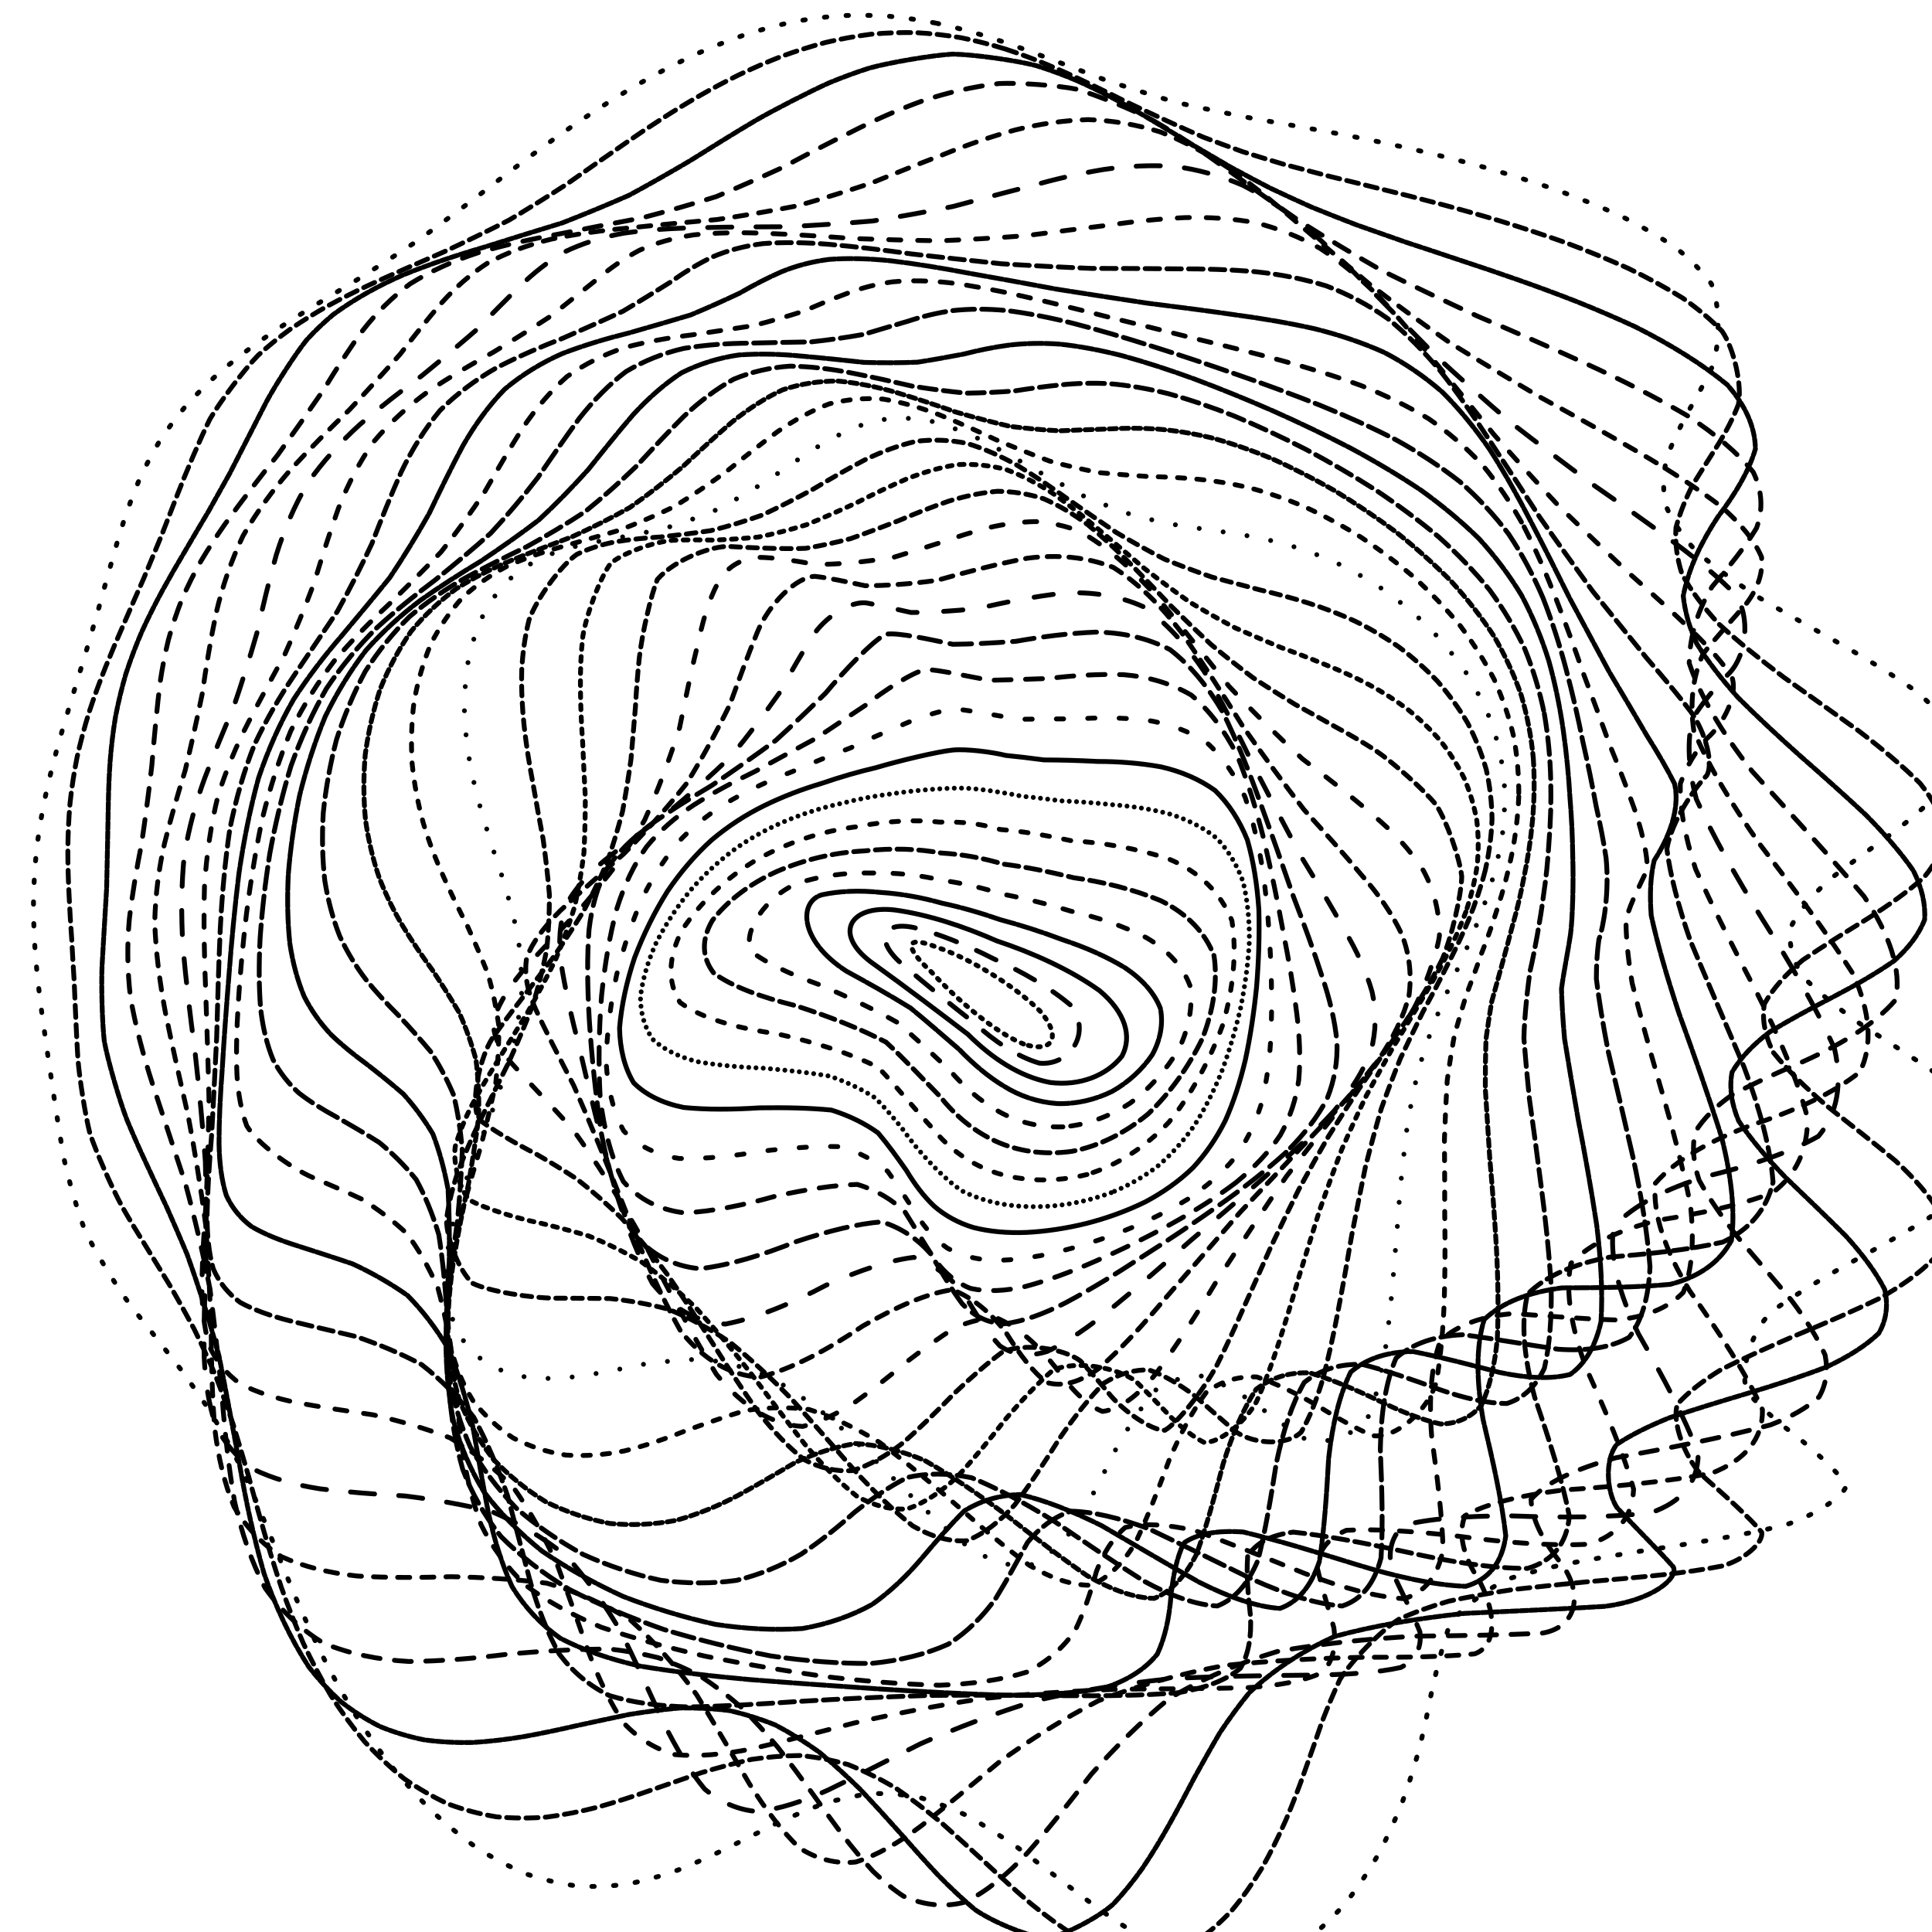 <svg xmlns="http://www.w3.org/2000/svg" version="1.1" xmlns:xlink="http://www.w3.org/1999/xlink" xmlns:svgjs="http://svgjs.dev/svgjs" viewBox="0 0 800 800"><defs><linearGradient x1="50%" y1="0%" x2="50%" y2="100%" id="ccchaos-grad"><stop stop-color="hsl(15, 100%, 50%)" stop-opacity="1" offset="0%"></stop><stop stop-color="hsl(13, 100%, 70%)" stop-opacity="1" offset="100%"></stop></linearGradient></defs><g stroke-width="2" stroke="url(#ccchaos-grad)" fill="none" stroke-linecap="round"><path d="M387.72 9.6C394.17 11 400.46 12.64 406.58 14.48 412.69 16.36 418.63 18.38 424.4 20.52 432.96 23.65 449.27 29.9 457.07 32.89 464.78 35.55 479.86 40.34 487.36 42.46 495.06 44.26 511.13 47.59 519.73 49.23 525.81 50.25 532.15 51.36 538.79 52.58 545.77 53.78 553.1 55.13 560.8 56.66 568.84 58.23 577.26 60.02 586.04 62.02 595.1 64.13 604.44 66.48 614.02 69.1 623.7 71.85 633.45 74.87 643.18 78.16 652.72 81.6 662 85.32 670.88 89.31 679.22 93.45 686.89 97.84 693.76 102.47 699.77 107.25 704.75 112.25 708.61 117.46 712.25 125.55 712.27 142.7 709.1 151.68 706.21 157.77 702.81 163.96 699.16 170.24 695.77 176.54 692.68 182.91 690.19 189.33 688.77 195.76 688.46 202.22 689.5 208.72 692.16 215.19 696.41 221.69 702.28 228.2 709.77 234.68 718.67 241.17 728.75 247.67 739.74 254.13 751.24 260.6 762.83 267.07 774.07 273.51 784.5 279.96 793.64 286.41 801.17 292.83 806.7 299.26 809.94 305.71 810.93 312.13 809.49 318.58 805.74 325.05 800.12 331.49 792.81 337.97 784.25 344.49 775.26 350.98 766.18 357.52 757.64 364.11 750.44 370.68 744.9 377.3 741.45 383.97 740.55 390.64 742.18 397.36 746.31 404.14 752.86 410.92 761.35 417.75 771.25 424.64 782.05 431.53 792.81 438.4 802.81 445.23 811.65 452.07 818.52 458.87 823.01 465.63 825.03 472.39 824.25 479.1 820.75 485.75 814.86 492.4 806.77 498.98 796.96 505.48 786.04 511.97 774.51 518.36 762.95 524.66 751.99 530.91 742.07 537.06 733.6 543.07 724.67 551.93 720 568.74 723.7 576.62 728.17 581.71 733.54 586.6 739.37 591.24 748.38 597.94 761.86 609.9 764.54 615.13 763.34 619.95 750.17 628.14 738.85 631.57 729.82 633.74 719.96 635.72 709.52 637.51 698.74 639.34 687.88 641.03 677.17 642.63 666.78 644.35 656.9 646.03 647.68 647.73 639.21 649.63 631.56 651.61 624.76 653.72 616.3 657.45 604.44 666.62 600.55 672.24 597.89 678.86 594.01 694.53 592.18 703.55 590.97 710.05 589.5 716.83 587.72 723.82 585.81 731.06 583.52 738.42 580.81 745.82 577.89 753.27 574.54 760.62 570.77 767.77 566.77 774.74 562.37 781.35 557.59 787.51 552.61 793.25 547.3 798.38 541.69 802.82 535.92 806.64 529.91 809.66 523.68 811.83 517.35 813.28 510.86 813.83 504.23 813.49 497.53 812.43 490.74 810.52 483.88 807.81 476.98 804.54 470.04 800.61 463.08 796.09 456.1 791.3 449.11 786.14 442.12 780.73 435.12 775.4 428.13 770.07 421.15 764.86 414.17 760.09 407.28 755.72 400.48 751.84 393.67 748.66 386.93 746.08 380.27 744.15 373.6 743.02 366.98 742.54 360.41 742.69 353.81 743.6 347.25 745.04 340.71 746.97 334.13 749.46 327.56 752.28 320.98 755.3 314.35 758.65 307.7 762.01 301.03 765.3 294.29 768.61 287.53 771.66 280.72 774.35 273.86 776.8 266.96 778.74 260.03 780.12 253.05 781.07 246.06 781.36 239.06 780.97 232.05 780.03 225.07 778.39 218.13 776.04 211.23 773.14 204.42 769.56 197.72 765.35 191.13 760.65 184.7 755.38 178.47 749.61 172.4 743.46 166.57 736.9 161 730 155.65 722.87 150.58 715.49 145.82 707.94 141.27 700.29 137.03 692.55 133.09 684.79 129.32 677.05 125.82 669.36 122.56 661.74 119.38 654.25 116.38 646.89 113.53 639.67 110.64 632.64 107.82 625.78 105.02 619.1 102.08 612.64 99.11 606.35 96.07 600.23 92.83 594.34 89.49 588.6 86.06 583 82.42 577.6 78.71 572.32 74.95 567.14 71.05 562.13 67.17 557.18 63.34 552.29 59.49 547.53 55.78 542.78 52.25 538.04 47.21 531.05 38.7 516.97 35.3 509.81 32.43 502.61 28.13 487.72 26.54 479.99 25.09 472.14 22.54 455.77 21.34 447.24 20.44 441.5 19.57 435.62 18.76 429.6 17.84 423.57 17.01 417.41 16.27 411.11 15.5 404.81 14.87 398.38 14.42 391.82 14.01 385.25 13.82 378.64 13.87 371.99 14.03 365.35 14.45 358.67 15.14 351.96 15.94 345.26 17.01 338.55 18.34 331.82 19.75 325.11 21.37 318.39 23.18 311.68 25 304.98 26.96 298.31 29.01 291.65 30.98 285.03 33 278.43 35.04 271.89 36.93 265.38 38.81 258.92 40.69 252.53 42.41 246.2 44.15 239.94 45.91 233.77 47.59 227.66 49.36 221.66 51.25 215.78 53.16 209.96 55.28 204.28 57.63 198.74 60.11 193.29 62.89 187.98 65.98 182.84 69.27 177.8 72.89 172.92 76.83 168.23 80.97 163.63 85.39 159.22 90.06 155 94.85 150.86 99.83 146.92 104.95 143.17 110.06 139.49 115.24 135.99 120.42 132.67 128.01 127.85 142.52 119.01 149.35 114.93 155.73 110.92 167.68 103.18 173.36 99.37 178.82 95.41 189.83 87.23 195.54 82.96 201.41 78.38 214.1 68.72 220.99 63.66 225.75 60.12 230.72 56.56 235.89 53 241.18 49.34 246.65 45.7 252.3 42.13 258.06 38.51 263.97 35 270.03 31.62 276.18 28.27 282.44 25.1 288.8 22.15 295.23 19.31 301.74 16.73 308.3 14.44 314.91 12.32 321.55 10.53 328.2 9.09 334.89 7.85 341.57 6.98 348.23 6.48 354.91 6.2 361.55 6.28 368.14 6.73 374.73 7.36 381.26 8.32 387.71 9.6" stroke-dasharray="1 8" transform="rotate(0, 400, 400)" opacity="0.05"></path><path d="M381.06 20.39C387.22 21.8 393.27 23.44 399.2 25.29 405.13 27.17 410.94 29.2 416.64 31.33 422.35 33.41 427.95 35.55 433.46 37.73 441.72 40.79 458 46.54 466.13 49.18 471.64 50.72 477.19 52.2 482.81 53.65 488.58 54.9 494.46 56.12 500.51 57.33 506.74 58.38 513.19 59.45 519.87 60.55 526.79 61.55 533.99 62.62 541.48 63.79 549.22 64.91 557.26 66.17 565.6 67.58 574.15 69.01 582.96 70.63 591.97 72.45 601.08 74.35 610.3 76.48 619.55 78.84 628.68 81.32 637.68 84.06 646.42 87.05 654.79 90.18 662.69 93.58 670 97.22 676.65 101.02 682.51 105.07 687.47 109.36 693.11 116.13 697.85 130.92 697.03 138.89 695.52 144.35 693.27 149.98 690.44 155.74 687.49 161.58 684.38 167.53 681.37 173.59 678.91 179.69 677.03 185.87 675.98 192.13 676.14 198.4 677.52 204.73 680.26 211.1 684.55 217.48 690.29 223.89 697.46 230.32 705.96 236.74 715.57 243.18 726.01 249.63 737 256.06 748.16 262.5 759.07 268.95 769.37 275.37 778.61 281.8 786.42 288.24 792.56 294.65 796.69 301.07 798.62 307.5 798.46 313.91 796.08 320.34 791.65 326.78 785.64 333.2 778.21 339.64 769.81 346.11 761.2 352.56 752.68 359.04 744.82 365.55 738.33 372.04 733.48 378.58 730.62 385.14 730.18 391.7 732.08 398.29 736.28 404.92 742.72 411.55 750.93 418.21 760.44 424.91 770.78 431.6 781.09 438.25 790.73 444.85 799.34 451.45 806.16 457.99 810.8 464.46 813.19 470.94 812.98 477.34 810.21 483.67 805.16 489.98 797.97 496.21 789.03 502.34 778.89 508.45 767.96 514.44 756.79 520.32 745.95 526.17 735.85 531.88 726.91 537.44 719.53 542.95 713.89 548.3 710.09 553.48 708.28 561.05 715.26 575.08 722.41 581.49 730.79 587.55 745.37 598.36 749.72 603.11 750.88 607.52 743.31 615.16 734.8 618.47 727.51 620.61 719.17 622.62 710 624.49 700.22 626.44 690.04 628.32 679.69 630.16 669.33 632.14 659.17 634.14 649.38 636.2 640.05 638.49 631.32 640.91 623.26 643.47 615.93 646.35 609.33 649.45 603.45 652.79 596.09 658.51 585.31 672.05 581.42 679.91 579.36 685.65 577.48 691.68 575.67 697.99 574.07 704.6 572.4 711.41 570.59 718.39 568.82 725.53 566.81 732.73 564.51 739.9 562.14 747.06 559.43 754.07 556.38 760.84 553.18 767.37 549.63 773.52 545.72 779.2 541.66 784.45 537.27 789.08 532.57 793.05 525.17 797.7 508.89 802.02 500.14 801.58 494.17 800.36 488.04 798.35 481.77 795.59 475.46 792.34 469.03 788.48 462.51 784.09 455.97 779.46 449.36 774.49 442.67 769.29 435.98 764.18 429.23 759.07 422.43 754.07 415.63 749.48 408.86 745.25 402.12 741.47 395.38 738.34 388.66 735.76 381.97 733.78 375.27 732.54 368.58 731.9 361.91 731.85 355.22 732.52 348.53 733.69 341.83 735.33 335.11 737.52 328.37 740.02 321.61 742.76 314.82 745.83 308.01 748.95 301.17 752.04 294.3 755.2 287.4 758.16 280.48 760.82 273.54 763.31 266.6 765.36 259.65 766.93 252.7 768.13 245.78 768.74 238.9 768.74 232.07 768.26 225.3 767.12 218.64 765.33 212.07 763.02 205.63 760.08 199.36 756.52 193.25 752.48 187.33 747.88 181.65 742.77 176.16 737.28 170.93 731.35 165.98 725.04 161.23 718.46 156.78 711.6 152.61 704.51 148.64 697.28 144.93 689.91 141.49 682.44 138.17 674.95 135.06 667.43 132.13 659.94 129.23 652.51 126.44 645.16 123.73 637.9 120.93 630.78 118.14 623.79 115.33 616.93 112.34 610.25 109.27 603.72 106.11 597.34 102.72 591.15 99.23 585.11 95.64 579.2 91.86 573.47 88.01 567.86 84.13 562.36 80.14 557.02 76.19 551.77 72.33 546.58 68.47 541.52 64.78 536.51 61.29 531.52 56.38 524.19 48.24 509.6 45.09 502.26 42.48 494.93 38.71 479.95 37.38 472.25 36.15 464.47 33.93 448.36 32.82 440.02 31.93 434.42 31.06 428.7 30.21 422.86 29.23 417.01 28.31 411.05 27.46 404.96 26.57 398.87 25.82 392.66 25.23 386.34 24.7 380.02 24.4 373.66 24.36 367.27 24.45 360.88 24.82 354.48 25.49 348.05 26.3 341.63 27.39 335.2 28.76 328.78 30.23 322.36 31.93 315.95 33.82 309.56 35.73 303.19 37.76 296.84 39.89 290.53 41.93 284.24 44.01 278 46.09 271.82 48 265.67 49.89 259.59 51.75 253.58 53.44 247.63 55.11 241.76 56.78 235.99 59.15 227.49 64.33 211.17 67.36 203.41 70.81 195.91 79.48 181.82 84.78 175.26 88.64 171.02 92.81 166.96 97.25 163.08 101.87 159.27 106.71 155.62 111.73 152.16 116.82 148.74 122.01 145.49 127.26 142.39 135.05 137.85 150.24 129.42 157.5 125.47 164.33 121.52 177.09 113.78 183.09 109.92 188.76 105.86 199.81 97.44 205.34 93.03 210.87 88.31 222.51 78.42 228.72 73.26 232.96 69.67 237.38 66.08 241.97 62.5 246.64 58.82 251.49 55.2 256.51 51.64 261.61 48.05 266.88 44.58 272.3 41.26 277.79 37.98 283.42 34.88 289.16 32.01 294.97 29.26 300.88 26.77 306.88 24.56 312.92 22.53 319.02 20.83 325.16 19.46 331.34 18.31 337.55 17.5 343.77 17.07 350.01 16.84 356.24 16.97 362.46 17.45 368.69 18.11 374.89 19.1 381.05 20.39" stroke-dasharray="5 3" transform="rotate(5.294, 400, 400)" opacity="0.08"></path><path d="M377.74 31.18C383.67 32.6 389.55 34.24 395.37 36.09 401.19 37.97 406.96 39.99 412.68 42.13 418.42 44.21 424.12 46.36 429.81 48.55 435.52 50.61 441.23 52.67 446.96 54.71 452.75 56.58 458.59 58.41 464.49 60.19 470.49 61.77 476.6 63.31 482.83 64.8 489.2 66.1 495.73 67.37 502.45 68.61 509.34 69.7 516.44 70.79 523.76 71.9 531.27 72.89 539.01 73.95 546.99 75.07 555.11 76.14 563.44 77.32 571.95 78.63 580.53 79.94 589.21 81.42 597.94 83.08 606.59 84.79 615.17 86.71 623.58 88.84 639.53 93.42 653.83 98.97 665.62 105.49 674.66 112.56 680.2 120.59 681.97 129.5 681.04 138.92 677.31 149.11 671.89 159.94 667.17 171.1 663.89 182.75 663.78 194.78 665.56 200.85 668.58 206.99 672.9 213.19 678.62 219.41 685.61 225.67 693.78 231.97 702.98 238.27 712.97 244.6 723.46 250.96 734.17 257.3 744.73 263.66 754.76 270.04 763.96 276.4 771.94 282.77 778.38 289.15 783.14 295.51 785.94 301.88 786.66 308.26 785.46 314.62 782.29 320.99 777.31 327.37 771.03 333.73 763.6 340.11 755.44 346.5 747.27 352.88 739.34 359.27 732.16 365.68 726.37 372.08 722.18 378.49 719.89 384.93 719.86 391.36 722 397.8 726.27 404.26 732.58 410.73 740.51 417.2 749.63 423.69 759.52 430.18 769.39 436.6 778.67 442.95 787.03 449.29 793.77 455.56 798.54 461.75 801.25 467.94 801.57 474.03 799.48 480.03 795.24 486.01 788.92 491.89 780.86 497.66 771.52 503.4 761.26 509.02 750.58 514.51 739.97 519.96 729.85 525.26 720.6 530.41 712.63 535.51 706.13 540.45 701.27 545.2 697.56 552.16 700.57 565 706.11 570.86 713.48 576.41 728.13 586.36 733.61 590.77 736.65 594.92 727.92 605.84 708.75 612.04 691.26 616.46 671.89 620.89 652.19 625.57 633.2 631.24 615.98 637.59 601.05 644.84 588.67 653.49 578.68 663.26 570.64 674.15 567.38 680.1 564.42 686.29 561.69 692.7 559.29 699.34 556.99 706.13 554.71 713.01 552.59 720 550.4 726.98 548.06 733.88 545.77 740.71 543.26 747.34 540.52 753.69 537.73 759.78 534.66 765.46 531.3 770.66 525.99 777.49 513.76 787.08 506.89 789.59 499.63 790.38 483.84 787.19 475.4 783.36 469.67 780.14 463.77 776.36 457.72 772.1 451.64 767.63 445.44 762.85 439.1 757.87 432.77 752.97 426.31 748.08 419.75 743.28 413.19 738.86 406.6 734.78 400 731.11 393.4 728.03 386.77 725.46 380.13 723.43 373.49 722.09 366.83 721.31 360.14 721.07 353.45 721.51 346.74 722.43 340 723.78 333.26 725.68 326.49 727.88 319.69 730.33 312.89 733.12 306.06 735.99 299.22 738.87 292.39 741.85 285.54 744.68 278.7 747.28 271.88 749.77 265.08 751.89 258.32 753.58 251.61 754.98 244.97 755.86 238.4 756.2 231.93 756.11 225.58 755.43 219.37 754.14 213.29 752.39 207.4 750.03 201.7 747.08 196.17 743.69 190.88 739.74 185.83 735.28 176.31 725.24 167.84 713.55 160.47 700.62 153.65 686.97 147.63 672.7 142.24 658.17 136.68 643.7 131.2 629.39 125.56 615.43 119.09 601.98 112.18 589.03 104.88 576.58 100.94 570.59 96.97 564.71 92.99 558.94 88.93 553.31 84.94 547.78 81.06 542.32 77.24 536.99 73.61 531.72 70.21 526.5 65.48 518.83 57.84 503.67 54.96 496.11 52.65 488.61 49.43 473.44 48.34 465.71 47.31 457.95 45.37 442.01 44.31 433.81 42.98 425.53 40.08 408.45 38.63 399.66 37.62 393.77 36.75 387.77 36.05 381.68 35.4 375.59 34.99 369.47 34.86 363.34 34.88 357.21 35.2 351.07 35.83 344.93 36.63 338.8 37.73 332.66 39.12 326.54 40.64 320.43 42.4 314.34 44.35 308.28 46.34 302.24 48.45 296.23 50.66 290.27 52.78 284.33 54.93 278.45 57.07 272.64 59.04 266.86 60.97 261.16 62.84 255.54 65.35 247.23 70.01 231.21 72.33 223.54 74.7 216.09 80.41 202 83.97 195.38 86.63 191.08 89.6 186.95 92.9 182.98 100.18 175.2 108.71 168.07 118.25 161.58 128.25 155.2 138.73 149.35 149.37 143.98 159.62 138.47 169.57 133.27 179.13 128.26 187.85 122.84 196.16 117.42 204.19 111.95 209.83 107.46 220.93 98.06 226.52 93.13 232.11 87.94 243.82 77.27 250.02 71.87 256.4 66.39 270.01 55.82 277.23 50.85 282.15 47.65 287.2 44.64 292.39 41.85 300.3 37.99 316.72 31.94 325.18 29.85 333.74 28.4 351.17 27.58 359.99 28.18 365.88 28.87 371.8 29.88 377.73 31.18" stroke-dasharray="3 1" transform="rotate(10.588, 400, 400)" opacity="0.11"></path><path d="M378.34 41.97C384.1 43.39 389.87 45.04 395.63 46.88 401.41 48.76 407.19 50.77 412.99 52.91 418.81 54.99 424.66 57.14 430.54 59.33 436.47 61.41 442.45 63.49 448.51 65.55 460.8 69.18 473.54 72.65 486.83 75.91 500.55 78.44 514.99 80.86 530.15 83.24 545.7 85.15 561.82 87.29 578.24 89.79 594.42 92.23 610.19 95.3 624.92 99.09 638.13 103.2 649.23 108.2 657.56 114.1 663.29 120.51 665.82 127.84 665.21 136.04 662.85 144.74 658.77 154.22 654.17 164.37 651.28 174.89 650.68 185.95 653.72 197.42 661.64 209.11 674.22 221.1 690.96 233.31 710.6 245.58 731.03 258 749.74 270.49 764.49 282.99 773.05 295.53 774.1 308.09 768.38 320.63 756.57 333.19 741.18 345.74 733.49 352.02 726.17 358.29 719.67 364.57 714.57 370.85 711 377.13 709.24 383.41 709.59 389.69 711.95 395.97 716.25 402.24 722.43 408.52 730.09 414.8 738.82 421.06 748.27 427.33 757.71 433.51 766.62 439.61 774.72 445.7 781.38 451.7 786.24 457.6 789.23 463.5 790.01 469.29 788.57 474.97 785.09 480.63 779.62 486.18 772.42 491.6 754.44 502.38 734.04 512.6 714.6 522.2 699.1 531.65 689.2 540.4 685.49 548.42 688.01 556.25 694.75 563.32 703.52 569.62 716.49 578.56 719.16 593.56 705.27 600.33 690.84 605.3 673.67 610.43 655.15 615.92 636.3 622.41 618.23 629.63 601.69 637.72 587.02 647.11 574.46 657.49 563.86 668.83 555.23 681.24 547.95 694.28 541.51 707.64 536.08 721.18 530.69 734.24 524.96 746.3 519.4 757.23 513.05 766.25 505.79 772.87 498.35 777.32 489.92 778.91 480.54 777.56 475.78 776.07 470.8 773.91 465.6 771.12 460.38 767.94 454.96 764.25 449.35 760.12 443.72 755.81 437.92 751.23 431.96 746.46 425.99 741.77 419.86 737.09 413.59 732.49 407.32 728.25 400.98 724.31 394.58 720.74 388.19 717.72 381.75 715.16 375.25 713.09 368.77 711.67 362.24 710.76 355.67 710.36 349.11 710.58 342.51 711.25 335.87 712.34 322.65 716.03 309.33 720.7 295.99 725.79 282.8 731.44 269.71 736.39 256.87 740.13 244.39 742.94 232.36 743.79 220.97 742.51 210.2 739.57 200.27 734.38 191.32 727.13 183.04 718.37 175.73 707.93 169.36 696.15 163.29 683.53 157.8 670.12 152.68 656.26 147.15 642.27 141.5 628.24 135.54 614.39 128.68 600.88 121.37 587.72 113.7 574.99 105.45 562.76 97.3 550.93 89.58 539.47 82.21 528.45 75.85 517.67 70.73 507.05 66.45 496.74 63.4 486.44 61.46 476.08 59.81 465.88 58.68 455.5 57.81 444.91 56.83 436.96 54.44 420.72 53.02 412.42 51.36 404.04 48.17 386.88 46.86 378.11 46.1 372.23 45.6 366.35 45.38 360.47 45.32 354.59 45.58 348.71 46.17 342.85 46.94 337 48.04 331.16 49.44 325.34 50.99 319.54 52.78 313.76 54.79 308.03 58.89 296.62 63.39 285.41 67.96 274.49 71.85 263.7 75.49 253.25 78.88 243.24 81.6 233.41 84.44 224.07 87.7 215.28 91.16 206.7 95.64 198.7 101.3 191.32 107.84 184.09 115.68 177.44 124.65 171.36 134.26 165.29 144.56 159.68 155.23 154.45 165.75 149.01 176.16 143.79 186.28 138.7 195.69 133.15 204.69 127.57 213.32 121.89 221.22 115.6 228.96 109.15 236.68 102.55 244 95.4 251.57 88.22 259.5 81.12 267.35 73.79 275.71 66.82 284.61 60.4 293.58 54.25 303.1 48.99 313.12 44.81 320.73 42.2 336.51 38.92 344.64 38.27 352.87 38.26 369.73 40.15 378.33 41.97" stroke-dasharray="7 6" transform="rotate(15.882, 400, 400)" opacity="0.13"></path><path d="M382.76 52.76C394.05 55.69 405.56 59.4 417.29 63.66 429.11 67.76 441.26 72.04 453.8 76.36 466.53 80.06 479.79 83.61 493.59 86.97 507.66 89.61 522.3 92.13 537.39 94.58 552.53 96.53 567.82 98.65 582.9 101.05 597.31 103.32 610.78 106.14 622.72 109.59 632.94 113.27 640.83 117.76 645.99 123.09 648.96 128.86 649.26 135.51 647.21 143 644.39 150.97 640.9 159.72 637.92 169.15 637.38 178.97 639.69 189.37 645.79 200.22 656.39 211.33 670.97 222.79 688.72 234.51 708.18 246.36 727.34 258.38 743.9 270.51 756.07 282.68 762.05 294.93 760.99 307.19 753.98 319.46 741.86 331.75 727.03 344.01 713.37 356.28 703.08 368.53 698.68 380.74 702.03 392.95 712.38 405.11 728.01 417.18 746.25 429.26 762.63 440.94 773.89 452.19 778.48 463.41 774.83 474.16 763.7 484.39 747.32 494.54 728.02 504.12 708.81 513.08 692.54 521.92 680.94 530.1 674.9 537.59 674.82 544.96 679.23 551.66 686.4 557.7 699.05 566.46 708.06 582.02 699.27 589.53 688.2 595.12 673.83 600.97 657.32 607.27 639.6 614.56 621.7 622.56 604.48 631.4 588.37 641.38 573.86 652.23 561.07 663.86 550.01 676.33 540.44 689.22 532 702.21 524.76 715.16 518.01 727.48 511.36 738.66 505.17 748.66 498.6 756.73 491.44 762.47 484.31 766.16 476.39 767.18 467.64 765.46 458.81 761.82 449.14 755.92 438.69 748.16 428.18 739.8 416.94 730.76 405.03 721.7 393.12 713.95 380.87 707.53 368.37 702.78 355.93 700.39 343.27 699.85 330.5 701 317.84 704.12 305.14 708.22 292.52 712.82 280.13 718.09 267.97 722.83 256.19 726.6 244.83 729.66 234.05 731.01 224 730.46 214.55 728.45 205.94 724.36 198.27 718.29 191.11 710.79 184.77 701.6 179.14 691.01 173.58 679.51 168.34 667.08 163.23 654.03 157.52 640.69 151.52 627.14 145.11 613.59 137.8 600.22 130.07 587.06 122.08 574.22 113.67 561.76 105.51 549.65 97.93 537.87 90.85 526.48 84.87 515.35 80.19 504.42 76.38 493.78 73.77 483.22 72.22 472.69 70.89 462.32 69.99 451.86 69.25 441.29 67.85 430.79 66.22 420.09 64.39 409.19 61.88 398.3 59.53 387.18 57.67 375.83 56.07 364.49 55.64 353.2 56.51 342.01 58.19 330.84 61.15 319.81 65.13 308.97 69.35 298.2 74 287.67 78.73 277.46 82.8 267.37 86.57 257.64 90.02 248.36 92.71 239.22 95.38 230.57 98.31 222.46 101.29 214.5 105.14 207.08 110.07 200.22 115.81 193.44 122.86 187.18 131.11 181.4 140.13 175.56 150.02 170.09 160.5 164.92 171.08 159.48 181.76 154.19 192.31 148.97 202.34 143.26 212.02 137.49 221.33 131.6 229.94 125.13 238.26 118.51 246.43 111.77 254.07 104.55 261.78 97.33 269.68 90.25 277.33 83.01 285.36 76.17 293.83 69.91 302.23 63.97 311.14 58.91 320.55 54.93 329.96 51.64 339.88 49.6 350.26 48.89 360.63 48.94 371.47 50.25 382.75 52.76" stroke-dasharray="5 5" transform="rotate(21.176, 400, 400)" opacity="0.16"></path><path d="M390.22 63.55C401.35 66.47 412.82 70.16 424.63 74.39 436.51 78.48 448.81 82.77 461.54 87.11 474.39 90.88 487.73 94.52 501.48 97.97 515.32 100.73 529.48 103.36 543.76 105.89 557.79 107.91 571.54 110.03 584.63 112.37 596.76 114.53 607.56 117.14 616.57 120.3 626.39 125.63 631.93 140.62 628.92 150.43 626.56 157.67 624.45 165.68 623.66 174.37 625.77 183.45 630.99 193.14 639.88 203.31 652.67 213.77 668.63 224.62 686.73 235.77 705.45 247.08 722.93 258.61 737.14 270.28 746.73 282.04 750.29 293.88 747.39 305.77 739.38 317.68 727.16 329.62 713.04 341.52 700.56 353.44 691.56 365.32 688.2 377.13 692.02 388.95 702.22 400.68 717.2 412.28 734.59 423.88 750.34 435.06 761.5 445.77 766.67 456.46 764.24 466.65 754.71 476.31 739.95 485.92 721.87 494.95 703.16 503.38 686.45 511.74 673.5 519.47 665.39 526.59 662.82 533.66 664.8 540.14 670.03 546.09 677.68 552.11 685.25 557.72 691.14 563.02 694.86 568.63 694.77 574.16 690.63 579.76 682.96 586 671.73 592.58 657.82 599.65 642.06 607.66 625.28 616.36 608.36 625.81 591.76 636.25 576.13 647.41 561.78 659.17 548.76 671.56 537.14 684.16 526.72 696.66 517.51 708.95 509.07 720.46 501.09 730.75 493.76 739.81 486.41 746.96 478.83 751.88 471.44 754.87 463.54 755.35 455.03 753.31 446.52 749.55 437.32 743.72 427.42 736.21 417.47 728.2 406.85 719.57 395.58 710.91 384.31 703.47 372.71 697.22 360.88 692.49 349.1 689.92 337.16 689.06 325.17 689.75 313.32 692.33 301.51 695.88 289.89 699.98 278.56 704.82 267.55 709.31 257.04 713.03 246.95 716.24 237.51 717.98 228.83 718.04 220.64 716.85 213.25 713.75 206.67 708.79 200.39 702.5 194.74 694.54 189.57 685.15 184.21 674.81 178.95 663.44 173.6 651.32 167.52 638.78 161.05 625.87 154.11 612.81 146.35 599.77 138.25 586.81 130.02 574.05 121.55 561.54 113.5 549.31 106.18 537.36 99.48 525.73 93.98 514.35 89.8 503.2 86.48 492.3 84.32 481.53 83.14 470.85 82.09 460.33 81.38 449.81 80.73 439.25 79.35 428.77 77.67 418.18 75.71 407.48 73.07 396.79 70.54 385.96 68.48 375 66.71 364.03 66.11 353.2 66.85 342.52 68.46 331.87 71.38 321.4 75.38 311.18 79.69 301.01 84.47 291.12 89.37 281.59 93.64 272.13 97.59 263.07 101.17 254.45 103.91 245.94 106.5 237.9 109.2 230.37 111.78 222.94 115.06 216 119.28 209.56 124.21 203.15 130.39 197.17 137.8 191.59 146.06 185.9 155.34 180.49 165.39 175.3 175.76 169.8 186.46 164.39 197.24 158.99 207.71 153.11 217.97 147.14 227.93 141.05 237.27 134.41 246.3 127.64 255.09 120.79 263.32 113.52 271.47 106.31 279.66 99.28 287.5 92.15 295.56 85.46 303.94 79.4 312.15 73.67 320.78 68.84 329.88 65.07 338.91 61.97 348.44 60.1 358.5 59.52 368.52 59.67 379.09 61.03 390.21 63.55" stroke-dasharray="10 10" transform="rotate(26.471, 400, 400)" opacity="0.19"></path><path d="M399.41 74.34C410.4 77.25 421.77 80.91 433.51 85.1 445.29 89.17 457.47 93.46 470.02 97.82 482.62 101.64 495.55 105.36 508.69 108.91 521.75 111.79 534.83 114.53 547.68 117.16 560.06 119.26 571.8 121.43 582.51 123.75 592.16 125.83 600.28 128.29 606.53 131.22 612.71 136.04 614 149.5 611.26 158.34 610.14 164.87 609.99 172.15 611.75 180.11 616.58 188.44 624.51 197.38 635.75 206.84 650.14 216.58 666.84 226.75 684.67 237.27 702.17 247.96 717.65 258.92 729.39 270.06 736.47 281.3 737.83 292.66 733.35 304.08 724.61 315.56 712.51 327.06 699.21 338.53 687.93 350.04 680.19 361.5 677.79 372.87 682.03 384.25 692.05 395.53 706.38 406.65 722.94 417.77 738.06 428.45 749.08 438.66 754.74 448.85 753.42 458.54 745.42 467.71 732.3 476.84 715.55 485.43 697.57 493.45 680.74 501.43 666.78 508.86 656.92 515.75 652.02 522.65 651.57 529.07 654.64 535.07 660.68 541.21 667.53 547.06 673.71 552.74 678.72 558.78 680.79 564.86 679.42 571.09 674.94 577.97 666.94 585.25 655.97 593.02 642.78 601.66 627.91 610.92 612.16 620.85 596.04 631.61 580.2 642.92 565.1 654.66 550.82 666.83 537.65 679.03 525.59 690.94 514.56 702.5 504.44 713.17 494.99 722.55 486.24 730.68 477.8 736.95 469.42 741.08 461.35 743.41 453.08 743.42 444.45 741.11 435.89 737.26 426.85 731.53 417.29 724.28 407.71 716.61 397.58 708.38 386.91 700.12 376.25 692.98 365.34 686.91 354.27 682.21 343.27 679.49 332.19 678.33 321.15 678.6 310.27 680.66 299.54 683.67 289.1 687.26 278.93 691.66 269.19 695.85 260 699.44 251.19 702.72 243.02 704.74 235.58 705.3 228.49 704.81 222.07 702.58 216.31 698.64 210.62 693.47 205.33 686.7 200.29 678.5 194.86 669.35 189.33 659.09 183.54 647.99 176.96 636.37 169.93 624.25 162.47 611.83 154.3 599.3 145.91 586.72 137.55 574.21 129.16 561.85 121.34 549.66 114.39 537.7 108.19 525.98 103.22 514.48 99.59 503.21 96.78 492.15 95.06 481.24 94.22 470.48 93.42 459.85 92.85 449.29 92.25 438.76 90.85 428.3 89.09 417.82 87.01 407.31 84.22 396.82 81.53 386.26 79.29 375.65 77.36 365.04 76.6 354.63 77.2 344.44 78.71 334.26 81.56 324.32 85.54 314.67 89.91 305.05 94.8 295.76 99.85 286.83 104.34 277.96 108.51 269.49 112.27 261.45 115.14 253.49 117.75 245.97 120.32 238.92 122.6 231.92 125.41 225.36 128.98 219.25 133.12 213.09 138.42 207.3 144.91 201.84 152.27 196.2 160.75 190.78 170.14 185.51 180.05 179.91 190.49 174.33 201.23 168.74 211.9 162.67 222.52 156.5 232.98 150.21 242.98 143.43 252.7 136.54 262.17 129.61 271.1 122.33 279.88 115.15 288.58 108.2 296.88 101.22 305.28 94.72 313.85 88.86 322.2 83.36 330.86 78.76 339.91 75.21 348.84 72.33 358.24 70.62 368.14 70.17 377.99 70.41 388.4 71.82 399.4 74.34" stroke-dasharray="5 7" transform="rotate(31.765, 400, 400)" opacity="0.22"></path><path d="M408.69 85.13C419.54 88.02 430.72 91.64 442.18 95.79 453.67 99.84 465.45 104.11 477.44 108.47 489.41 112.35 501.5 116.13 513.55 119.77 525.39 122.78 536.95 125.63 547.97 128.38 558.4 130.58 567.92 132.81 576.21 135.15 586.34 138.38 596.72 146.69 597.23 152.25 596.36 158.8 596.89 175.91 602.39 186.43 609.79 194.01 620.04 202.19 633.07 210.91 648.45 219.91 665.24 229.36 682.23 239.18 698.1 249.21 711.37 259.52 720.62 270.04 725.32 280.7 724.72 291.5 718.97 302.39 709.75 313.35 697.95 324.35 685.58 335.34 675.5 346.37 668.97 357.36 667.46 368.26 672.05 379.17 681.87 389.98 695.57 400.62 711.32 411.26 725.8 421.47 736.63 431.22 742.7 440.95 742.39 450.2 735.85 458.96 724.33 467.69 709.01 475.93 691.95 483.66 675.3 491.38 660.68 498.62 649.39 505.41 642.44 512.26 639.65 518.74 640.46 524.9 644.56 531.26 650.19 537.45 655.99 543.57 661.56 550.08 665.09 556.72 665.91 563.58 664.21 571.07 659.25 578.96 651.31 587.34 641.02 596.49 628.61 606.19 614.75 616.44 599.97 627.35 584.82 638.68 569.82 650.25 555.12 662.07 541.12 673.75 527.97 685 515.58 695.77 504.05 705.57 493.26 714.04 483.13 721.27 473.49 726.7 464.16 730.09 455.2 731.83 446.28 731.41 437.28 728.86 428.41 724.95 419.3 719.35 409.87 712.36 400.46 705.04 390.69 697.21 380.55 689.33 370.41 682.49 360.18 676.61 349.91 671.94 339.7 669.1 329.54 667.67 319.54 667.56 309.67 669.12 300.06 671.61 290.83 674.69 281.82 678.63 273.3 682.47 265.34 685.87 257.66 689.13 250.58 691.34 244.13 692.29 237.85 692.38 232.1 690.91 226.8 687.88 221.36 683.75 216.11 678.09 210.9 671.04 205.14 663.06 199.14 653.95 192.78 643.92 185.63 633.31 178.06 622.08 170.11 610.44 161.63 598.58 153.08 586.54 144.74 574.45 136.57 562.41 129.12 550.45 122.66 538.64 117.03 526.98 112.66 515.51 109.6 504.23 107.29 493.12 105.99 482.18 105.46 471.4 104.85 460.74 104.38 450.18 103.78 439.71 102.34 429.31 100.48 418.95 98.26 408.62 95.34 398.32 92.5 388.02 90.11 377.75 88.02 367.47 87.11 357.45 87.56 347.7 88.94 337.96 91.7 328.5 95.63 319.37 100.01 310.26 104.98 301.48 110.17 293.09 114.86 284.73 119.27 276.77 123.26 269.22 126.34 261.71 129.07 254.62 131.61 247.96 133.72 241.29 136.16 235.01 139.19 229.11 142.6 223.12 147.04 217.43 152.6 212 158.98 206.35 166.51 200.85 175.04 195.47 184.24 189.71 194.15 183.96 204.55 178.16 215.11 171.9 225.83 165.54 236.53 159.08 246.98 152.18 257.25 145.2 267.31 138.23 276.94 130.98 286.38 123.87 295.68 117.04 304.6 110.23 313.5 103.94 322.48 98.3 331.2 93.05 340.12 88.7 349.32 85.37 358.38 82.69 367.82 81.16 377.69 80.83 387.51 81.16 397.83 82.61 408.68 85.12" stroke-dasharray="6 3" transform="rotate(37.059, 400, 400)" opacity="0.25"></path><path d="M416.44 95.92C427.1 98.79 437.94 102.36 448.94 106.45 459.94 110.47 471.05 114.72 482.18 119.08 493.22 122.99 504.15 126.84 514.79 130.56 525.14 133.68 534.95 136.66 544 139.52 552.44 141.84 559.82 144.16 565.93 146.54 576.32 153.67 579.98 168.53 581.14 175.67 583.98 180.92 588.63 186.83 595.56 193.37 605.2 200.22 617.27 207.66 631.47 215.63 647.18 223.88 663.46 232.59 679.13 241.69 693.07 250.99 703.99 260.62 710.8 270.48 713.32 280.49 711.03 290.67 704.29 300.97 694.85 311.35 683.52 321.8 672.15 332.26 663.28 342.76 657.89 353.24 657.2 363.64 662.09 374.06 671.69 384.38 684.76 394.55 699.71 404.72 713.55 414.48 724.15 423.81 730.55 433.12 731.16 441.99 725.97 450.42 716.03 458.83 702.2 466.8 686.22 474.34 670.03 481.9 655.09 489.06 642.73 495.86 634.02 502.76 629.07 509.38 627.62 515.8 629.6 522.44 633.59 529.02 638.47 535.6 643.9 542.6 648.17 549.77 650.5 557.21 651 565.24 648.7 573.66 643.62 582.53 636.29 592.05 626.63 602.04 615.16 612.46 602.38 623.38 588.69 634.57 574.61 645.84 560.34 657.2 546.31 668.27 532.77 678.78 519.66 688.74 507.22 697.65 495.46 705.22 484.22 711.58 473.54 716.21 463.32 718.91 453.44 720.1 443.82 719.31 434.34 716.58 425.02 712.64 415.68 707.17 406.25 700.46 396.86 693.48 387.32 686.04 377.62 678.54 367.91 672 358.28 666.3 348.78 661.7 339.31 658.75 330.03 657.07 321.01 656.6 312.1 657.71 303.53 659.69 295.39 662.27 287.41 665.73 279.92 669.2 272.97 672.36 266.16 675.52 259.87 677.81 254.08 679.04 248.28 679.59 242.83 678.77 237.64 676.54 232.13 673.34 226.62 668.71 221 662.76 214.73 655.92 208.13 647.94 201.14 639 193.43 629.46 185.36 619.21 177.05 608.44 168.39 597.38 159.86 586.02 151.7 574.51 143.89 562.95 136.94 551.37 131.08 539.86 126.08 528.43 122.34 517.12 119.86 505.98 118.05 494.95 117.12 484.08 116.84 473.37 116.39 462.76 115.96 452.27 115.33 441.91 113.8 431.61 111.83 421.4 109.48 411.27 106.43 401.17 103.46 391.13 100.92 381.17 98.7 371.21 97.64 361.55 97.93 352.2 99.17 342.86 101.81 333.84 105.64 325.16 110 316.48 115.01 308.17 120.31 300.23 125.2 292.3 129.86 284.76 134.11 277.61 137.45 270.46 140.38 263.7 143 257.32 145.06 250.89 147.27 244.8 149.88 239.02 152.68 233.11 156.34 227.44 160.98 221.98 166.36 216.26 172.86 210.64 180.4 205.09 188.68 199.17 197.8 193.22 207.58 187.22 217.72 180.78 228.2 174.26 238.85 167.65 249.46 160.66 260.03 153.64 270.47 146.66 280.64 139.47 290.64 132.47 300.49 125.8 310.03 119.19 319.49 113.12 328.92 107.74 338.12 102.75 347.42 98.65 356.88 95.55 366.2 93.08 375.79 91.72 385.69 91.5 395.54 91.92 405.78 93.41 416.43 95.91" stroke-dasharray="6 1" transform="rotate(42.353, 400, 400)" opacity="0.27"></path><path d="M421.3 106.71C431.67 109.55 442.06 113.07 452.43 117.1 462.77 121.07 473.03 125.29 483.09 129.63 493.03 133.57 502.63 137.47 511.74 141.26 520.52 144.49 528.6 147.59 535.8 150.58 545.25 154.24 557.59 161.15 560.53 164.83 562.35 168.65 565.72 178.63 569.88 185.06 574.98 189.76 581.97 195.06 591.1 200.95 602.48 207.11 615.76 213.84 630.47 221.08 645.9 228.58 661.16 236.55 675.12 244.91 686.92 253.48 695.48 262.39 699.97 271.57 700.55 280.88 696.85 290.41 689.41 300.08 679.97 309.84 669.27 319.7 658.94 329.59 651.26 339.53 646.95 349.47 647.01 359.36 652.14 369.27 661.5 379.1 673.95 388.81 688.11 398.51 701.31 407.85 711.66 416.8 718.3 425.74 719.73 434.3 715.81 442.46 707.39 450.62 695.07 458.41 680.31 465.84 664.81 473.31 649.87 480.47 636.8 487.36 626.68 494.38 619.82 501.22 616.23 507.93 616.01 514.89 618.1 521.86 621.61 528.91 626.31 536.36 630.62 544.02 633.76 551.96 635.79 560.42 635.58 569.26 632.97 578.48 628.41 588.24 621.51 598.37 612.65 608.8 602.3 619.59 590.64 630.49 578.14 641.34 565.06 652.14 551.77 662.53 538.58 672.26 525.47 681.37 512.76 689.39 500.56 696.08 488.68 701.61 477.32 705.48 466.44 707.55 455.86 708.26 445.64 707.14 435.71 704.26 425.94 700.32 416.33 695.01 406.84 688.57 397.4 681.94 388 674.88 378.63 667.75 369.26 661.51 360.14 656 351.28 651.46 342.44 648.43 333.91 646.54 325.74 645.75 317.61 646.42 309.9 647.91 302.63 650.01 295.43 652.99 288.69 656.06 282.43 658.94 273.24 663.08 256.39 666.38 248.24 664.68 242.39 662.3 236.4 658.6 230.18 653.66 223.3 647.91 216.07 641.03 208.48 633.18 200.29 624.72 191.86 615.49 183.35 605.68 174.7 595.51 166.34 584.95 158.54 574.13 151.25 563.19 144.91 552.14 139.72 541.08 135.41 530.03 132.32 519.03 130.39 508.15 129.04 497.34 128.44 486.65 128.36 476.11 128 465.64 127.57 455.3 126.86 445.11 125.23 434.97 123.14 424.94 120.65 415.03 117.49 405.15 114.4 395.37 111.73 385.71 109.39 376.05 108.19 366.72 108.32 357.74 109.41 348.76 111.89 340.11 115.59 331.82 119.89 323.53 124.89 315.59 130.27 308.03 135.34 300.45 140.23 293.24 144.75 286.4 148.4 279.53 151.59 273 154.41 266.81 156.54 260.53 158.66 254.54 160.99 248.81 163.31 242.91 166.31 237.2 170.14 231.64 174.55 225.81 180 220.04 186.48 214.3 193.69 208.21 201.83 202.07 210.74 195.88 220.16 189.29 230.09 182.63 240.36 175.92 250.78 168.88 261.32 161.85 271.86 154.92 282.29 147.83 292.64 140.98 302.86 134.48 312.87 128.11 322.78 122.3 332.62 117.17 342.27 112.46 351.93 108.61 361.64 105.75 371.24 103.49 380.99 102.29 390.91 102.19 400.79 102.69 410.91 104.21 421.29 106.7" stroke-dasharray="5 6" transform="rotate(47.647, 400, 400)" opacity="0.30"></path><path d="M422.39 117.5C432.39 120.31 442.23 123.77 451.85 127.72 461.44 131.64 470.75 135.81 479.68 140.13 488.47 144.08 496.75 148.02 504.4 151.88 511.76 155.21 518.33 158.43 524.01 161.53 536.25 168.97 546.4 179.86 549.16 184.24 552.19 187.3 556.18 190.85 561.54 194.91 568.78 199.11 577.79 203.88 588.63 209.18 601.19 214.7 615.04 220.76 629.62 227.31 644.23 234.09 658.01 241.33 670 248.98 679.56 256.81 685.8 265 688.18 273.48 687.07 282.09 682.27 290.94 674.4 299.96 665.17 309.07 655.2 318.31 645.97 327.62 639.44 336.97 636.15 346.36 636.88 355.73 642.21 365.12 651.3 374.47 663.14 383.73 676.54 392.99 689.1 401.93 699.14 410.54 705.97 419.15 708.11 427.43 705.35 435.39 698.4 443.36 687.59 451.03 674.15 458.41 659.54 465.86 644.91 473.08 631.47 480.11 620.3 487.29 611.85 494.36 606.31 501.39 603.93 508.67 603.99 516.01 605.82 523.48 609.28 531.32 613.03 539.39 616.29 547.73 619.13 556.52 620.36 565.63 619.68 575.07 617.46 584.92 613.12 595.04 606.82 605.33 599.04 615.85 589.72 626.36 579.26 636.68 567.95 646.83 556.05 656.48 543.87 665.39 531.47 673.63 519.16 680.78 507.1 686.62 495.17 691.36 483.6 694.53 472.46 696.03 461.51 696.3 450.94 694.9 440.74 691.9 430.66 688 420.86 682.85 411.32 676.71 401.83 670.41 392.53 663.72 383.41 656.96 374.29 651.01 365.56 645.7 357.2 641.24 348.84 638.15 340.88 636.07 333.33 634.98 325.78 635.25 318.65 636.29 311.95 637.91 305.24 640.42 298.93 643.07 292.99 645.62 286.94 648.39 281.17 650.61 275.61 652.11 269.74 653.24 263.92 653.35 258.04 652.35 251.66 650.68 245.05 647.81 238.16 643.78 230.67 639.03 222.86 633.19 214.77 626.4 206.25 619.01 197.65 610.83 189.13 602 180.68 592.79 172.7 583.1 165.42 573.09 158.76 562.89 153.14 552.49 148.68 542 145.08 531.46 142.61 520.9 141.22 510.4 140.26 499.93 139.94 489.54 139.99 479.27 139.67 469.05 139.2 458.95 138.38 448.99 136.63 439.06 134.39 429.27 131.77 419.61 128.51 409.98 125.32 400.46 122.54 391.1 120.09 381.73 118.76 372.72 118.73 364.07 119.65 355.4 121.95 347.09 125.5 339.13 129.69 331.16 134.64 323.53 140.05 316.26 145.25 308.97 150.35 302.01 155.15 295.39 159.14 288.71 162.65 282.33 165.73 276.24 168.06 270.04 170.22 264.08 172.43 258.33 174.45 252.39 176.94 246.58 180.08 240.89 183.63 234.92 188.09 228.99 193.5 223.06 199.59 216.79 206.62 210.48 214.49 204.13 222.94 197.42 232.03 190.66 241.61 183.89 251.5 176.84 261.66 169.86 271.96 163.01 282.32 156.06 292.69 149.4 303 143.12 313.24 137.01 323.39 131.46 333.45 126.61 343.39 122.18 353.29 118.6 363.15 115.97 372.95 113.92 382.76 112.89 392.62 112.9 402.46 113.47 412.38 115.02 422.38 117.49" stroke-dasharray="9 3" transform="rotate(52.941, 400, 400)" opacity="0.33"></path><path d="M419.54 128.28C429.08 131.05 438.29 134.45 447.14 138.32 455.95 142.18 464.32 146.3 472.19 150.57 479.93 154.53 487.06 158.49 493.5 162.4 502.45 167.49 516.05 176.43 520.8 180.42 524.96 183.88 532.71 191.16 537.85 195.33 542.72 198.18 548.72 201.44 556.11 205.15 565.16 208.94 575.73 213.23 587.69 218.01 600.79 222.96 614.58 228.41 628.46 234.33 641.77 240.43 653.76 246.99 663.61 253.95 670.92 261.07 674.99 268.55 675.49 276.34 672.99 284.25 667.38 292.42 659.34 300.8 650.49 309.25 641.37 317.86 633.25 326.58 627.83 335.35 625.48 344.18 626.81 353.04 632.28 361.91 641.09 370.78 652.32 379.61 664.98 388.45 676.9 397.03 686.62 405.34 693.56 413.65 696.31 421.7 694.61 429.49 689.04 437.31 679.73 444.9 667.67 452.29 654.13 459.75 640.06 467.06 626.59 474.25 614.74 481.6 605.04 488.91 597.82 496.23 593.45 503.8 591.48 511.47 591.45 519.28 593.32 527.43 595.99 535.8 598.78 544.42 601.73 553.41 603.71 562.66 604.31 572.15 603.87 581.95 601.63 591.91 597.62 601.94 592.29 612.06 585.38 622.06 577.14 631.76 567.96 641.2 557.89 650.06 547.22 658.13 536.13 665.52 524.8 671.82 513.47 676.84 502.05 680.84 490.82 683.37 479.86 684.35 468.97 684.23 458.4 682.6 448.18 679.53 438.04 675.68 428.21 670.72 418.7 664.86 409.23 658.9 400.03 652.57 391.11 646.17 382.19 640.5 373.73 635.39 365.72 631.03 357.68 627.9 350.08 625.66 342.9 624.31 335.67 624.2 328.85 624.82 322.41 625.99 315.88 628.02 309.66 630.24 303.72 632.45 297.57 634.94 291.57 637.03 285.66 638.52 279.37 639.79 273.02 640.2 266.53 639.65 259.53 638.55 252.28 636.39 244.76 633.17 236.74 629.32 228.49 624.45 220.08 618.66 211.44 612.3 202.87 605.15 194.58 597.32 186.53 589.09 179.09 580.33 172.48 571.18 166.57 561.8 161.72 552.15 158.03 542.33 155.11 532.42 153.25 522.43 152.33 512.42 151.71 502.4 151.59 492.42 151.72 482.52 151.38 472.64 150.82 462.85 149.86 453.19 147.97 443.56 145.6 434.04 142.85 424.67 139.5 415.32 136.22 406.09 133.35 397.02 130.81 387.95 129.35 379.23 129.16 370.87 129.9 362.49 132.01 354.46 135.36 346.78 139.4 339.07 144.26 331.7 149.65 324.66 154.94 317.57 160.22 310.79 165.28 304.31 169.6 297.76 173.46 291.46 176.87 285.41 179.49 279.23 181.83 273.24 184.07 267.42 185.96 261.39 188.12 255.47 190.74 249.63 193.58 243.51 197.18 237.41 201.6 231.31 206.59 224.89 212.48 218.44 219.21 211.95 226.52 205.16 234.57 198.35 243.2 191.57 252.25 184.57 261.71 177.67 271.44 170.95 281.36 164.19 291.41 157.74 301.5 151.72 311.62 145.88 321.72 140.63 331.74 136.07 341.74 131.93 351.66 128.62 361.49 126.22 371.29 124.38 381.03 123.5 390.7 123.62 400.37 124.26 409.99 125.83 419.53 128.28" stroke-dasharray="6 1" transform="rotate(58.235, 400, 400)" opacity="0.36"></path><path d="M413.24 139.07C422.25 141.79 430.83 145.11 438.94 148.91 447.01 152.69 454.56 156.74 461.54 160.96 468.43 164.91 474.69 168.88 480.29 172.82 488.17 178.04 500.62 187.35 505.56 191.52 510.59 195.14 522.02 202.5 529.78 206.55 536.44 209.25 544.25 212.3 553.32 215.72 563.7 219.18 575.24 223.08 587.7 227.42 600.72 231.87 613.86 236.78 626.54 242.13 638.21 247.62 648.19 253.54 655.85 259.86 661.01 266.31 663.11 273.12 662 280.25 658.41 287.49 652.28 295 644.3 302.74 636 310.55 627.79 318.55 620.78 326.69 616.42 334.86 614.94 343.15 616.8 351.5 622.36 359.87 630.87 368.29 641.51 376.71 653.43 385.14 664.72 393.38 674.1 401.41 681.07 409.45 684.34 417.3 683.6 424.97 679.31 432.66 671.45 440.2 660.82 447.6 648.48 455.09 635.21 462.49 622.01 469.84 609.84 477.34 599.26 484.85 590.69 492.42 584.57 500.21 580.67 508.13 578.74 516.2 578.82 524.56 580.05 533.11 581.85 541.87 584.31 550.93 586.36 560.18 587.58 569.58 588.25 579.19 587.54 588.86 585.36 598.49 582.14 608.11 577.43 617.5 571.37 626.52 564.39 635.2 556.36 643.25 547.51 650.47 538.11 657.01 528.22 662.49 518.06 666.74 507.67 670.05 497.24 671.99 486.89 672.51 476.51 672.06 466.31 670.25 456.37 667.14 446.46 663.37 436.82 658.6 427.48 653.03 418.16 647.4 409.13 641.43 400.39 635.39 391.64 630 383.37 625.09 375.55 620.83 367.7 617.67 360.26 615.31 353.22 613.73 346.11 613.28 339.34 613.5 332.87 614.24 326.26 615.81 319.87 617.6 313.64 619.44 307.16 621.62 300.73 623.51 294.28 624.93 287.45 626.24 280.49 626.84 273.35 626.62 265.76 625.98 257.96 624.41 249.93 621.89 241.56 618.83 233.08 614.83 224.58 609.96 216.05 604.58 207.76 598.4 199.9 591.55 192.45 584.31 185.71 576.5 179.89 568.25 174.79 559.74 170.75 550.91 167.81 541.84 165.56 532.64 164.24 523.3 163.72 513.88 163.37 504.42 163.38 494.94 163.51 485.49 163.11 476.04 162.41 466.65 161.29 457.36 159.25 448.08 156.75 438.9 153.88 429.85 150.45 420.81 147.11 411.89 144.17 403.11 141.54 394.34 139.97 385.91 139.61 377.81 140.17 369.71 142.07 361.93 145.19 354.48 149.05 346.99 153.77 339.82 159.08 332.94 164.41 326.01 169.82 319.35 175.09 312.96 179.73 306.47 183.96 300.2 187.74 294.14 190.72 287.93 193.36 281.88 195.77 275.96 197.7 269.83 199.73 263.78 202.03 257.78 204.35 251.52 207.26 245.27 210.83 239.02 214.82 232.49 219.62 225.93 225.21 219.36 231.34 212.54 238.22 205.73 245.74 198.98 253.72 192.08 262.21 185.32 271.09 178.77 280.25 172.23 289.65 166.04 299.19 160.29 308.86 154.76 318.58 149.82 328.27 145.56 338.01 141.71 347.69 138.67 357.27 136.51 366.86 134.86 376.34 134.14 385.67 134.36 395.02 135.06 404.22 136.65 413.23 139.07" stroke-dasharray="7 3" transform="rotate(63.529, 400, 400)" opacity="0.39"></path><path d="M404.6 149.86C413.05 152.53 421.02 155.77 428.49 159.47 435.93 163.16 442.84 167.14 449.2 171.3 455.5 175.22 461.24 179.19 466.41 183.14 473.87 188.47 486.68 198.11 492.57 202.47 496.84 205 501.27 207.55 506.05 210.18 511.62 212.55 517.88 215.08 525 217.82 533.2 220.43 542.41 223.33 552.65 226.55 563.79 229.75 575.68 233.34 588 237.31 600.38 241.34 612.39 245.79 623.49 250.64 633.28 255.6 641.17 260.95 646.68 266.69 649.86 272.53 650.24 278.72 647.84 285.24 643.46 291.84 637.08 298.73 629.37 305.86 621.73 313.06 614.5 320.47 608.57 328.05 605.22 335.66 604.53 343.42 606.84 351.3 612.45 359.18 620.65 367.15 630.7 375.19 641.91 383.24 652.57 391.16 661.57 398.94 668.52 406.72 672.21 414.39 672.32 421.94 669.21 429.52 662.75 437.01 653.54 444.43 642.5 451.93 630.21 459.4 617.56 466.87 605.41 474.48 594.32 482.14 584.76 489.89 577.2 497.82 571.6 505.89 567.85 514.11 566.08 522.55 565.65 531.16 566.12 539.93 567.58 548.91 569.12 558.01 570.32 567.19 571.43 576.48 571.61 585.73 570.68 594.86 569.05 603.89 566.13 612.61 561.99 620.88 557.04 628.77 551 636 544.04 642.39 536.5 648.11 528.28 652.8 519.59 656.34 510.58 659.01 501.31 660.42 491.92 660.54 482.42 659.81 472.93 657.85 463.56 654.73 454.17 651.06 444.94 646.5 435.92 641.22 426.92 635.92 418.13 630.3 409.59 624.6 401.04 619.49 392.92 614.79 385.19 610.64 377.42 607.48 370.01 605.01 362.93 603.23 355.75 602.48 348.84 602.33 342.14 602.67 335.27 603.8 328.53 605.17 321.86 606.62 314.93 608.47 307.98 610.11 300.94 611.39 293.57 612.67 286.04 613.36 278.34 613.36 270.3 613.07 262.11 611.96 253.8 610.02 245.32 607.64 236.85 604.41 228.54 600.36 220.36 595.86 212.58 590.61 205.36 584.69 198.65 578.4 192.74 571.53 187.77 564.18 183.53 556.57 180.29 548.59 178.07 540.31 176.41 531.89 175.56 523.26 175.36 514.5 175.19 505.67 175.26 496.77 175.34 487.85 174.83 478.92 173.97 469.99 172.67 461.13 170.47 452.26 167.83 443.47 164.86 434.77 161.37 426.08 157.98 417.49 154.98 409.02 152.29 400.56 150.61 392.4 150.1 384.56 150.47 376.71 152.13 369.16 155.02 361.89 158.65 354.6 163.18 347.58 168.36 340.83 173.66 334.01 179.15 327.43 184.59 321.07 189.5 314.62 194.08 308.35 198.25 302.24 201.64 295.99 204.65 289.86 207.35 283.82 209.48 277.59 211.56 271.42 213.74 265.28 215.77 258.91 218.19 252.54 221.12 246.17 224.29 239.57 228.14 232.95 232.68 226.35 237.66 219.56 243.37 212.8 249.72 206.15 256.52 199.39 263.88 192.82 271.7 186.48 279.84 180.21 288.33 174.31 297.05 168.86 305.96 163.65 315.01 159.03 324.1 155.08 333.29 151.53 342.47 148.76 351.56 146.82 360.7 145.38 369.72 144.8 378.58 145.11 387.46 145.88 396.15 147.47 404.59 149.86" stroke-dasharray="3 2" transform="rotate(68.824, 400, 400)" opacity="0.41"></path><path d="M395.15 160.65C403.04 163.26 410.47 166.41 417.44 170 424.39 173.61 430.87 177.5 436.88 181.58 442.87 185.46 448.42 189.41 453.55 193.37 458.74 196.98 463.61 200.55 468.25 204.06 473.11 207.18 477.91 210.24 482.8 213.26 488.18 215.92 493.89 218.59 500.1 221.31 507.06 223.77 514.72 226.34 523.19 229.08 532.5 231.65 542.61 234.47 553.41 237.55 564.73 240.57 576.36 243.92 587.97 247.6 599.23 251.3 609.73 255.37 619 259.8 629.71 266.73 637.03 282.51 633.12 291.29 628.24 297.31 621.85 303.62 614.59 310.2 607.73 316.82 601.49 323.68 596.63 330.74 594.21 337.82 594.23 345.08 596.93 352.49 602.55 359.92 610.41 367.47 619.89 375.15 630.4 382.83 640.44 390.44 649.04 397.98 655.92 405.52 659.94 413.01 660.78 420.44 658.75 427.9 653.61 435.33 645.81 442.74 636.11 450.22 624.95 457.72 613.08 465.26 601.27 472.92 590.03 480.65 579.86 488.48 571.22 496.47 564.2 504.58 558.82 512.81 555.28 521.22 553.12 529.75 552.05 538.39 552.17 547.16 552.73 555.99 553.37 564.82 554.29 573.67 554.72 582.41 554.42 590.94 553.77 599.31 552.12 607.3 549.44 614.79 546.17 621.88 541.87 628.29 536.64 633.86 530.89 638.8 524.37 642.76 517.24 645.63 509.76 647.72 501.85 648.67 493.65 648.44 485.27 647.47 476.74 645.41 468.16 642.31 459.52 638.76 450.91 634.41 442.37 629.43 433.83 624.45 425.4 619.18 417.1 613.81 408.8 608.97 400.81 604.48 393.13 600.46 385.41 597.32 377.96 594.77 370.73 592.82 363.41 591.8 356.26 591.31 349.23 591.28 342.04 591.99 334.89 592.94 327.74 594.01 320.37 595.5 312.93 596.86 305.37 597.95 297.57 599.12 289.63 599.82 281.57 599.95 273.31 599.89 264.98 599.14 256.66 597.66 248.33 595.84 240.16 593.25 232.28 589.92 224.69 586.21 217.61 581.8 211.2 576.73 205.35 571.34 200.34 565.36 196.27 558.89 192.87 552.17 190.39 545.05 188.81 537.59 187.68 529.97 187.2 522.1 187.22 514.04 187.16 505.91 187.21 497.64 187.18 489.31 186.51 480.94 185.47 472.54 183.97 464.15 181.62 455.75 178.85 447.39 175.79 439.08 172.25 430.78 168.83 422.54 165.79 414.4 163.05 406.25 161.28 398.38 160.62 390.79 160.79 383.18 162.22 375.83 164.84 368.74 168.21 361.62 172.51 354.73 177.51 348.07 182.72 341.35 188.21 334.82 193.75 328.48 198.89 322.04 203.78 315.74 208.32 309.58 212.14 303.28 215.58 297.07 218.66 290.93 221.12 284.62 223.41 278.34 225.66 272.1 227.62 265.65 229.79 259.21 232.3 252.78 234.87 246.15 237.98 239.54 241.65 232.97 245.63 226.25 250.25 219.61 255.48 213.1 261.09 206.55 267.27 200.2 273.95 194.13 280.95 188.15 288.36 182.56 296.07 177.43 304.01 172.56 312.16 168.27 320.43 164.64 328.83 161.39 337.28 158.89 345.69 157.17 354.18 155.92 362.59 155.49 370.85 155.89 379.15 156.71 387.26 158.3 395.14 160.65" stroke-dasharray="3 5" transform="rotate(74.118, 400, 400)" opacity="0.44"></path><path d="M386.56 171.44C393.91 173.98 400.9 177.04 407.52 180.52 414.13 184.03 420.38 187.82 426.28 191.81 432.21 195.63 437.85 199.54 443.24 203.48 448.76 207.12 454.14 210.74 459.48 214.32 465.1 217.53 470.85 220.71 476.84 223.85 483.31 226.64 490.21 229.44 497.65 232.27 505.71 234.82 514.41 237.47 523.74 240.24 533.64 242.84 544.05 245.62 554.83 248.62 565.73 251.52 576.57 254.7 587.01 258.17 596.79 261.62 605.53 265.39 612.85 269.49 620.61 275.84 623.14 290.27 618 298.32 612.9 303.82 606.72 309.62 600.06 315.7 594.04 321.8 588.8 328.15 584.96 334.72 583.4 341.31 584.05 348.11 587.06 355.1 592.64 362.09 600.17 369.26 609.08 376.58 618.91 383.91 628.33 391.23 636.52 398.53 643.27 405.83 647.53 413.13 649 420.42 647.94 427.74 644.02 435.08 637.57 442.43 629.24 449.86 619.31 457.33 608.41 464.86 597.21 472.49 586.16 480.21 575.74 488.01 566.41 495.94 558.32 503.98 551.61 512.11 546.48 520.36 542.68 528.69 540.01 537.06 538.61 545.51 537.88 553.94 537.54 562.3 537.77 570.62 537.88 578.76 537.62 586.62 537.33 594.27 536.35 601.51 534.6 608.21 532.49 614.5 529.51 620.1 525.69 624.89 521.46 629.09 516.46 632.37 510.79 634.63 504.8 636.21 498.27 636.75 491.31 636.22 484.17 635.07 476.72 632.94 469.06 629.9 461.32 626.47 453.45 622.35 445.51 617.66 437.56 612.99 429.58 608.06 421.59 603.02 413.61 598.46 405.8 594.18 398.18 590.29 390.53 587.18 383.03 584.57 375.65 582.48 368.2 581.23 360.81 580.45 353.47 580.07 346 580.38 338.51 580.94 330.97 581.64 323.27 582.76 315.49 583.81 307.61 584.67 299.58 585.68 291.47 586.3 283.32 586.48 275.11 586.55 266.94 586.04 258.9 584.91 250.99 583.52 243.37 581.47 236.18 578.75 229.36 575.72 223.14 572.04 217.65 567.75 212.74 563.17 208.65 558.02 205.46 552.39 202.84 546.52 201.05 540.23 200.03 533.57 199.31 526.76 199.11 519.66 199.26 512.33 199.22 504.91 199.18 497.32 198.99 489.6 198.13 481.85 196.88 474.01 195.19 466.14 192.69 458.25 189.81 450.35 186.67 442.47 183.1 434.58 179.66 426.72 176.6 418.92 173.83 411.1 171.97 403.52 171.17 396.17 171.15 388.81 172.34 381.67 174.67 374.74 177.76 367.78 181.78 361.02 186.55 354.44 191.61 347.8 197.02 341.32 202.59 334.98 207.89 328.56 213.02 322.25 217.89 316.04 222.13 309.7 226 303.43 229.52 297.22 232.4 290.86 235.04 284.52 237.53 278.21 239.61 271.74 241.77 265.28 244.09 258.85 246.33 252.26 248.93 245.71 251.97 239.23 255.16 232.66 258.89 226.19 263.15 219.88 267.68 213.57 272.76 207.5 278.33 201.72 284.17 196.08 290.45 190.82 297.09 186.04 303.94 181.52 311.07 177.57 318.39 174.25 325.85 171.3 333.43 169.06 341.05 167.57 348.75 166.5 356.44 166.2 364.05 166.68 371.68 167.55 379.2 169.14 386.55 171.44" stroke-dasharray="0 10" transform="rotate(79.412, 400, 400)" opacity="0.47"></path><path d="M380.33 182.23C387.21 184.7 393.85 187.66 400.24 191.02 406.64 194.42 412.82 198.1 418.81 201.98 424.84 205.73 430.75 209.58 436.58 213.49 442.56 217.13 448.56 220.78 454.68 224.4 461.07 227.71 467.72 230.98 474.68 234.22 482.06 237.14 489.88 240.07 498.17 243.01 506.92 245.68 516.15 248.42 525.79 251.26 535.72 253.9 545.88 256.69 556.06 259.66 566.06 262.52 575.68 265.59 584.61 268.92 592.68 272.19 599.56 275.74 604.94 279.57 609.95 285.46 608.54 298.78 602.62 306.21 597.54 311.27 591.77 316.63 585.82 322.25 580.69 327.89 576.43 333.79 573.55 339.93 572.77 346.07 573.97 352.45 577.24 359.03 582.74 365.62 589.91 372.42 598.26 379.41 607.44 386.4 616.25 393.43 624.01 400.47 630.58 407.53 635.01 414.63 637 421.75 636.78 428.9 633.98 436.1 628.82 443.35 621.85 450.65 613.2 458.02 603.41 465.46 593.06 472.97 582.49 480.57 572.17 488.25 562.52 496.02 553.75 503.86 546.04 511.76 539.61 519.74 534.36 527.74 530.19 535.74 527.24 543.74 525.09 551.68 523.51 559.48 522.68 567.19 522.01 574.66 521.29 581.81 520.36 591.95 515.96 609.01 512.02 615.48 507 620.31 493.26 624.58 484.82 623.9 478.85 622.6 472.47 620.44 465.76 617.48 458.96 614.2 451.9 610.31 444.63 605.91 437.34 601.56 429.88 596.95 422.28 592.23 414.68 587.94 407.13 583.87 399.63 580.13 392.12 577.07 384.64 574.43 377.19 572.23 369.7 570.77 362.19 569.73 354.66 569.04 347.05 568.99 339.38 569.17 331.65 569.5 323.83 570.26 315.94 570.98 308.01 571.59 300.03 572.38 292.04 572.88 284.1 573.02 276.22 573.13 268.5 572.76 261.02 571.87 253.78 570.81 246.94 569.17 240.6 566.94 232.08 562.95 219.36 551.75 215.39 544.69 213.48 539.61 212.27 534.11 211.7 528.23 211.28 522.2 211.24 515.85 211.43 509.25 211.32 502.55 211.14 495.63 210.74 488.56 209.67 481.44 208.2 474.19 206.31 466.86 203.67 459.51 200.69 452.1 197.49 444.66 193.91 437.22 190.48 429.76 187.42 422.31 184.63 414.85 182.7 407.57 181.76 400.48 181.56 393.37 182.5 386.44 184.54 379.68 187.31 372.89 191.03 366.25 195.51 359.76 200.34 353.21 205.62 346.79 211.13 340.47 216.5 334.08 221.81 327.78 226.93 321.55 231.54 315.21 235.84 308.92 239.8 302.68 243.15 296.31 246.23 289.97 249.08 283.65 251.47 277.21 253.8 270.79 256.17 264.42 258.32 257.94 260.69 251.52 263.35 245.19 266.02 238.82 269.1 232.58 272.62 226.52 276.28 220.51 280.43 214.75 285.02 209.31 289.82 204.01 295.05 199.12 300.65 194.69 306.43 190.53 312.53 186.92 318.88 183.92 325.36 181.27 332.03 179.28 338.82 178 345.68 177.12 352.61 176.94 359.55 177.5 366.51 178.4 373.45 179.99 380.32 182.23" stroke-dasharray="4 3" transform="rotate(84.706, 400, 400)" opacity="0.50"></path><path d="M377.58 193.02C384.04 195.41 390.41 198.26 396.68 201.5 402.95 204.78 409.16 208.34 415.31 212.11 421.53 215.76 427.77 219.54 434.05 223.39 440.49 227.02 447.08 230.67 453.86 234.32 460.89 237.68 468.2 241.03 475.85 244.36 483.8 247.4 492.12 250.43 500.8 253.48 509.74 256.28 518.96 259.12 528.37 262.04 537.8 264.76 547.19 267.6 556.32 270.57 565.04 273.42 573.14 276.45 580.36 279.69 589.16 284.54 597.85 295.43 597.22 301.52 595.13 305.66 591.69 310.09 587.15 314.78 582.3 319.48 577.08 324.45 571.93 329.69 566.05 337.68 563.15 354.92 567.45 364.13 572.84 370.34 579.65 376.79 587.45 383.45 595.98 390.12 604.19 396.85 611.51 403.64 617.87 410.44 622.38 417.3 624.79 424.21 625.3 431.16 623.51 438.17 619.54 445.24 613.88 452.35 606.54 459.54 597.95 466.8 588.61 474.11 578.78 481.5 568.87 488.94 559.27 496.43 550.2 503.98 541.87 511.54 534.5 519.13 528.09 526.7 522.63 534.22 518.25 541.7 514.69 549.06 511.79 556.23 509.69 563.27 507.97 570.03 506.42 576.44 504.65 585.43 500.15 600.21 496.84 605.62 492.84 609.55 481.75 612.51 474.74 611.49 469.77 610.09 464.33 607.93 458.48 605.06 452.56 601.95 446.28 598.3 439.69 594.19 433.07 590.14 426.18 585.85 419.03 581.44 411.89 577.41 404.67 573.56 397.41 569.97 390.14 566.98 382.81 564.33 375.44 562.05 368.04 560.43 360.58 559.15 353.07 558.2 345.52 557.82 337.91 557.65 330.25 557.63 322.57 558.03 314.87 558.43 307.17 558.75 299.53 559.29 291.96 559.61 284.53 559.66 277.26 559.74 270.24 559.42 263.55 558.68 254.23 557.17 238.87 551.37 233.18 547.05 228.92 541.94 224.37 529.12 223.73 521.57 223.5 516.28 223.52 510.66 223.65 504.75 223.41 498.75 223.03 492.51 222.4 486.07 221.09 479.59 219.41 472.93 217.32 466.16 214.56 459.36 211.49 452.46 208.26 445.48 204.69 438.5 201.28 431.46 198.23 424.37 195.44 417.29 193.45 410.33 192.39 403.5 192.01 396.67 192.71 389.96 194.44 383.38 196.89 376.78 200.26 370.28 204.41 363.9 208.97 357.47 214.02 351.13 219.4 344.87 224.74 338.54 230.13 332.28 235.43 326.07 240.33 319.77 244.99 313.52 249.37 307.3 253.2 300.98 256.74 294.7 260.04 288.44 262.85 282.1 265.52 275.8 268.13 269.55 270.42 263.24 272.81 257.02 275.35 250.91 277.78 244.79 280.5 238.83 283.53 233.08 286.6 227.39 290.06 221.98 293.9 216.9 297.86 211.98 302.21 207.47 306.93 203.41 311.77 199.61 316.94 196.34 322.41 193.65 327.97 191.3 333.77 189.56 339.78 188.49 345.83 187.77 352.04 187.71 358.35 188.33 364.68 189.27 371.1 190.84 377.57 193.02" stroke-dasharray="2 3" transform="rotate(90, 400, 400)" opacity="0.53"></path><path d="M378.77 203.81C384.9 206.11 391.05 208.86 397.22 211.96 403.42 215.11 409.66 218.54 415.98 222.18 422.35 225.73 428.85 229.41 435.49 233.19 442.25 236.77 449.23 240.41 456.43 244.05 463.81 247.45 471.47 250.85 479.4 254.24 487.5 257.38 495.86 260.52 504.42 263.66 513.06 266.57 521.77 269.52 530.45 272.53 538.95 275.34 547.17 278.24 554.92 281.26 565.35 285.65 580.22 295.11 583.83 300.28 584.47 305.58 577.93 317.35 571.71 323.84 567.29 328.24 562.73 332.89 558.42 337.8 553.9 345.28 553.07 361.47 557.69 370.16 562.94 376.03 569.38 382.14 576.64 388.48 584.54 394.83 592.17 401.26 599.03 407.77 605.13 414.28 609.66 420.88 612.39 427.54 613.51 434.23 612.6 440.99 609.73 447.82 605.3 454.68 599.26 461.61 591.91 468.59 583.71 475.61 574.81 482.69 565.58 489.79 556.36 496.92 547.35 504.06 538.78 511.18 530.86 518.3 523.64 525.35 517.19 532.31 511.63 539.19 506.81 545.91 502.65 552.4 499.27 558.74 496.36 564.77 493.78 570.43 490.71 578.29 484.88 590.89 481.52 595.34 473.05 599.36 455.61 596.48 448.12 592.66 442.93 589.72 437.34 586.31 431.38 582.49 425.4 578.73 419.08 574.75 412.43 570.65 405.79 566.88 398.99 563.25 392.07 559.82 385.16 556.91 378.14 554.27 371.02 551.94 363.91 550.19 356.71 548.72 349.45 547.53 342.2 546.85 334.9 546.37 327.59 546.03 320.32 546.08 313.08 546.15 305.92 546.19 298.89 546.46 291.99 546.57 285.32 546.47 275.81 546.28 259.18 544.14 252.39 542.01 243.09 535.27 236.36 520.27 236.07 513.69 235.89 506.59 235.12 490.72 233.92 482.1 232.38 476.24 230.48 470.17 228.22 463.95 225.34 457.7 222.22 451.31 218.97 444.81 215.43 438.3 212.06 431.69 209.04 424.99 206.26 418.29 204.23 411.67 203.06 405.14 202.52 398.6 202.97 392.14 204.4 385.76 206.51 379.37 209.52 373.05 213.3 366.81 217.52 360.53 222.29 354.31 227.44 348.14 232.66 341.93 238.02 335.76 243.39 329.63 248.49 323.43 253.43 317.27 258.15 311.14 262.41 304.94 266.42 298.78 270.18 292.66 273.48 286.48 276.59 280.36 279.57 274.31 282.19 268.24 284.8 262.27 287.46 256.43 289.92 250.62 292.54 244.99 295.37 239.59 299.66 231.76 309.78 217.96 315.7 212.21 322.02 207.31 336.32 200.64 344.18 199.02 352.33 198.48 369.65 200.92 378.76 203.81" stroke-dasharray="4 3" transform="rotate(95.294, 400, 400)" opacity="0.55"></path><path d="M383.71 214.6C389.55 216.81 395.51 219.44 401.58 222.4 407.67 225.42 413.9 228.7 420.27 232.19 433.17 238.95 446.86 246.18 461.32 253.6 476.19 260.2 491.84 266.85 507.83 273.51 523.49 279.32 538.4 285.33 551.35 291.61 561.9 297.33 568.73 303.62 570.91 310.55 569.76 317.22 564.53 324.74 556.48 333.13 549.17 341.43 543.23 350.69 540.87 360.88 541.93 365.96 544.3 371.28 547.96 376.84 553.03 382.39 559.09 388.18 565.83 394.2 573.12 400.22 580.17 406.34 586.58 412.54 592.38 418.75 596.87 425.05 599.83 431.41 601.59 444.19 596.32 457.28 585.2 470.53 570.49 483.83 553.5 497.24 536.4 510.47 520.75 523.55 507.24 536.17 496.16 547.9 487.77 558.96 481.03 568.6 475.11 576.31 470.43 582.72 465.26 586.75 459.05 588.09 452.93 587.97 445.3 585.31 436.08 580.27 431.43 577.52 426.39 574.34 420.98 570.81 415.55 567.34 409.77 563.66 403.64 559.86 397.51 556.35 391.2 552.93 384.74 549.67 378.3 546.86 371.72 544.26 365.04 541.91 351.77 538.7 338.2 536.37 324.69 534.7 311.56 534.5 298.88 534.25 287.17 533.54 276.44 533.28 267.29 531.9 260.22 529.17 254.51 526.19 250.95 521.61 249.44 515.47 248.3 508.93 248.06 500.92 248 491.67 246.16 482.15 243.22 471.6 238.99 460.24 236.03 454.54 232.87 448.65 229.62 442.62 226.14 436.59 222.83 430.41 219.85 424.12 217.1 417.82 215.05 411.56 213.78 405.34 213.08 399.12 213.3 392.93 214.43 386.8 218.58 374.5 225.86 362.32 235.31 350.34 245.36 338.21 255.89 326.16 266.11 314.27 274.93 302.22 282.9 290.32 290.12 278.78 295.88 267.24 301.52 256.24 307.43 246.11 312.78 236.41 319.02 227.95 326.33 221.11 333.6 215.22 342.08 211.29 351.7 209.6 359.05 209.26 375.06 211.8 383.7 214.6" stroke-dasharray="5 9" transform="rotate(100.588, 400, 400)" opacity="0.58"></path><path d="M391.52 225.39C402.68 229.74 414.55 235.47 427.06 242.16 439.71 248.67 453.12 255.7 467.12 262.97 481.22 269.56 495.67 276.27 509.88 283.01 523.34 289 535.49 295.16 545.3 301.55 552.79 307.4 556.76 313.71 556.73 320.55 554.29 327.1 548.82 334.38 541.57 342.42 535.66 350.33 531.4 359.12 530.47 368.76 534.78 378.36 543.34 388.86 555.02 400.26 568.58 411.65 579.99 423.44 587.11 435.48 589.88 447.55 586.51 459.88 577.75 472.29 565.43 484.69 550.34 497.08 534.34 509.17 518.82 521.04 504.56 532.33 492.11 542.64 481.79 552.28 473.09 560.5 465.49 566.9 459.22 572.14 453.02 575.22 446.35 575.91 440.02 575.41 432.64 572.69 424.03 567.91 415.39 562.73 405.43 556.29 394.2 549.07 382.97 542.86 371.09 537.04 358.88 531.93 346.81 528.52 334.61 525.81 322.66 523.66 311.17 522.85 300.34 522.04 290.65 520.92 278.31 519.59 264.01 511.62 261.92 504.23 260.98 498.57 260.53 491.56 259.98 483.35 257.62 474.94 254.19 465.47 249.63 455.14 243.22 444.73 236.56 433.58 230.66 421.82 225.59 410.05 223.44 398.26 224.54 386.55 227.97 374.82 234.41 363.12 243.07 351.54 252.6 339.87 262.91 328.26 273.27 316.81 282.65 305.29 291.4 293.97 299.47 283.05 306.19 272.24 312.6 262.02 319 252.69 324.66 243.84 330.89 236.21 337.9 230.13 344.69 224.93 352.53 221.56 361.46 220.23 370.34 219.92 380.35 221.64 391.51 225.39" stroke-dasharray="5 4" transform="rotate(105.882, 400, 400)" opacity="0.61"></path><path d="M400.82 236.18C411.47 240.32 422.85 245.74 434.81 252.08 446.83 258.31 459.43 265.09 472.32 272.16 485.05 278.68 497.69 285.36 509.6 292.12 520.55 298.24 529.84 304.52 536.67 310.99 541.49 316.96 543.19 323.31 541.61 330.09 538.5 336.58 533.29 343.68 527.12 351.43 522.67 359.04 519.98 367.42 520.3 376.56 525.11 385.65 533.41 395.57 544.2 406.3 556.61 417.03 567.22 428.11 574.26 439.37 577.81 450.66 576.08 462.12 569.51 473.57 559.57 484.97 546.62 496.24 532.18 507.11 517.48 517.71 503.22 527.64 490.12 536.56 478.51 544.83 468.27 551.74 459.18 556.93 451.32 561.14 443.9 563.4 436.47 563.56 429.51 562.78 421.97 560.06 413.63 555.56 405.34 550.8 396.06 544.91 385.79 538.28 375.52 532.52 364.81 527.01 353.96 522.02 343.26 518.46 332.63 515.45 322.46 512.9 312.74 511.54 303.84 510.22 296.15 508.68 286.53 506.88 276.12 499.21 274.68 492.59 273.68 487.61 272.87 481.43 271.73 474.12 268.84 466.67 264.96 458.18 260.13 448.81 253.73 439.37 247.21 429.14 241.48 418.21 236.49 407.29 234.15 396.22 234.75 385.15 237.47 374.07 243.02 362.95 250.8 351.89 259.62 340.8 269.48 329.76 279.7 318.9 289.35 308.03 298.65 297.41 307.41 287.23 315.05 277.23 322.3 267.86 329.38 259.39 335.66 251.41 342.23 244.61 349.33 239.28 356.08 234.75 363.68 231.9 372.22 230.92 380.65 230.83 390.17 232.58 400.82 236.18" stroke-dasharray="8 11" transform="rotate(111.176, 400, 400)" opacity="0.64"></path><path d="M409.98 246.97C420.09 250.88 430.76 255.99 441.82 261.96 452.88 267.88 464.22 274.36 475.5 281.17 486.47 287.56 496.95 294.15 506.35 300.86 514.75 307.03 521.36 313.37 525.63 319.88 528.3 325.94 528.37 332.31 525.91 339.04 522.67 345.49 518.11 352.44 513.22 359.94 510.22 367.29 508.97 375.3 510.35 383.96 515.5 392.58 523.47 401.92 533.39 411.96 544.68 422.01 554.47 432.32 561.31 442.75 565.41 453.18 565.05 463.7 560.44 474.1 552.79 484.43 542.1 494.52 529.55 504.12 516.21 513.44 502.65 522.04 489.62 529.62 477.45 536.61 466.28 542.31 456.12 546.43 446.96 549.73 438.41 551.32 430.18 551.07 422.43 550.08 414.52 547.43 406.24 543.25 398.06 538.9 389.27 533.54 379.88 527.49 370.48 522.18 360.95 516.99 351.51 512.16 342.21 508.53 333.21 505.3 324.83 502.42 313.29 499.7 296.51 494.55 291.86 491 288.82 486.85 285.61 473.54 283.18 464.24 279.79 457.59 275.52 449.98 270.48 441.49 264.15 432.95 257.83 423.6 252.29 413.53 247.42 403.46 244.93 393.17 245.07 382.8 247.09 372.44 251.75 361.99 258.57 351.59 266.52 341.19 275.71 330.84 285.51 320.69 295.12 310.59 304.65 300.77 313.85 291.43 322.21 282.31 330.22 273.84 337.98 266.26 345 259.17 352.12 253.19 359.52 248.58 366.54 244.69 374.16 242.33 382.51 241.67 390.74 241.77 399.87 243.53 409.98 246.97" stroke-dasharray="9 4" transform="rotate(116.471, 400, 400)" opacity="0.66"></path><path d="M417.38 257.76C426.87 261.43 436.65 266.2 446.55 271.79 456.39 277.36 466.18 283.5 475.59 290.01 484.63 296.19 492.86 302.62 499.84 309.2 505.93 315.34 510.27 321.67 512.52 328.14 513.67 334.24 512.77 340.6 510.03 347.25 507.12 353.65 503.49 360.46 499.96 367.7 498.35 374.81 498.36 382.47 500.6 390.66 505.95 398.82 513.52 407.57 522.58 416.92 532.79 426.26 541.73 435.77 548.28 445.31 552.72 454.83 553.46 464.34 550.56 473.65 545.02 482.87 536.57 491.76 526.09 500.1 514.52 508.17 502.22 515.49 489.9 521.82 477.92 527.64 466.51 532.25 455.86 535.44 445.9 537.98 436.56 539.01 427.71 538.46 419.29 537.35 411 534.81 402.71 530.96 394.54 527.03 386.14 522.19 377.51 516.7 368.89 511.84 360.45 506.98 352.36 502.35 344.36 498.72 336.87 495.34 330.12 492.23 320.86 488.91 307.96 482.68 304.47 478.89 301.82 474.74 297.62 462.4 294.28 453.99 290.42 448.02 285.85 441.16 280.69 433.48 274.5 425.77 268.41 417.26 263.1 408.04 258.38 398.82 255.78 389.34 255.52 379.75 256.88 370.17 260.65 360.49 266.46 350.85 273.43 341.24 281.75 331.69 290.88 322.36 300.11 313.12 309.54 304.19 318.85 295.76 327.62 287.57 336.15 280.02 344.43 273.35 352.12 267.13 359.78 261.96 367.53 258.04 374.94 254.76 382.71 252.86 390.96 252.48 399.09 252.74 407.89 254.5 417.38 257.76" stroke-dasharray="7 6" transform="rotate(121.765, 400, 400)" opacity="0.69"></path><path d="M421.71 268.55C430.5 271.97 439.26 276.39 447.85 281.58 456.35 286.78 464.49 292.54 472 298.68 479.14 304.59 485.32 310.78 490.2 317.15 494.38 323.18 497 329.4 497.89 335.77 498.12 341.83 496.85 348.12 494.35 354.63 492.1 360.93 489.57 367.57 487.41 374.54 487.05 381.41 488.14 388.7 491.03 396.41 496.45 404.09 503.56 412.25 511.77 420.87 520.92 429.48 529.02 438.15 535.18 446.76 539.78 455.35 541.35 463.83 539.88 472.03 536.21 480.13 529.88 487.84 521.52 494.97 511.95 501.85 501.31 507.98 490.25 513.17 479.11 517.93 468.13 521.6 457.61 524.01 447.48 525.91 437.85 526.51 428.74 525.75 419.94 524.59 411.45 522.21 403.22 518.71 395.1 515.18 387.05 510.86 379.12 505.91 371.18 501.48 363.7 496.99 356.78 492.6 349.9 489.01 343.68 485.58 338.25 482.31 330.76 478.53 320.49 471.35 317.54 467.29 314.79 463.05 309.17 451.37 304.95 443.67 300.73 438.26 295.94 432.07 290.75 425.12 284.76 418.15 278.96 410.45 273.91 402.07 269.38 393.69 266.72 385.05 266.09 376.3 266.85 367.56 269.76 358.72 274.55 349.93 280.47 341.18 287.76 332.52 295.99 324.09 304.55 315.79 313.52 307.8 322.58 300.32 331.39 293.09 340.1 286.49 348.62 280.71 356.74 275.34 364.77 270.94 372.76 267.69 380.49 264.97 388.38 263.48 396.49 263.35 404.52 263.75 412.92 265.48 421.71 268.55" stroke-dasharray="3 10" transform="rotate(127.059, 400, 400)" opacity="0.72"></path><path d="M422.21 279.34C430.21 282.5 437.9 286.56 445.15 291.32 452.32 296.12 458.9 301.47 464.69 307.2 470.19 312.77 474.66 318.64 477.92 324.71 480.73 330.54 482.22 336.57 482.38 342.73 482.27 348.66 481.12 354.8 479.22 361.11 477.85 367.25 476.48 373.66 475.6 380.32 476.34 386.89 478.28 393.79 481.64 401 486.99 408.18 493.59 415.72 500.97 423.58 509.11 431.44 516.35 439.26 522.05 446.93 526.63 454.58 528.79 462.02 528.45 469.14 526.37 476.15 521.94 482.73 515.62 488.72 508.11 494.49 499.38 499.54 489.94 503.72 480.15 507.57 470.18 510.43 460.38 512.2 450.7 513.58 441.33 513.85 432.4 512.98 423.65 511.83 415.27 509.65 407.27 506.5 399.35 503.38 391.71 499.54 384.4 495.12 377.09 491.13 370.42 487 364.43 482.88 355.81 477.7 342.39 468.55 337.66 464.34 333.52 460.62 327.38 451.95 324.46 446.56 321.69 442.88 318.62 438.56 315.17 433.61 310.69 428.66 305.79 423.03 300.67 416.76 294.94 410.47 289.48 403.53 284.72 395.98 280.42 388.43 277.73 380.65 276.81 372.76 277.03 364.9 279.13 356.96 282.93 349.08 287.75 341.26 293.93 333.54 301.08 326.08 308.71 318.74 316.91 311.74 325.37 305.23 333.82 298.96 342.31 293.28 350.71 288.38 358.9 283.83 367 280.16 374.99 277.51 382.81 275.31 390.65 274.2 398.5 274.28 406.3 274.79 414.22 276.47 422.21 279.34" stroke-dasharray="2 0" transform="rotate(132.353, 400, 400)" opacity="0.75"></path><path d="M418.8 290.13C425.94 293.02 432.56 296.71 438.59 301.03 444.54 305.41 449.78 310.3 454.17 315.57 458.38 320.74 461.62 326.23 463.82 331.92 466.26 340.32 466.36 357.69 464.97 366.66 464.55 372.55 464.31 378.66 464.56 384.94 466.18 391.15 468.76 397.6 472.4 404.27 477.56 410.91 483.6 417.8 490.16 424.89 497.31 431.98 503.72 438.93 508.89 445.66 513.3 452.37 515.81 458.82 516.32 464.89 515.52 470.87 512.73 476.4 508.26 481.35 502.73 486.12 495.95 490.22 488.33 493.53 480.22 496.59 471.69 498.79 463.06 500.05 454.36 501.04 445.76 501.08 437.46 500.17 429.23 499.07 421.29 497.11 413.76 494.34 406.28 491.6 399.14 488.24 392.43 484.33 385.72 480.77 379.72 477.02 374.42 473.21 366.8 468.23 354.94 458.97 350.55 454.54 346.42 450.52 339.26 441.55 335.49 436.28 332.23 432.71 328.71 428.65 324.9 424.07 320.28 419.51 315.4 414.39 310.43 408.74 305.04 403.07 299.96 396.86 295.54 390.13 291.49 383.39 288.83 376.47 287.67 369.48 287.43 362.52 288.81 355.51 291.66 348.58 295.41 341.71 300.42 334.97 306.4 328.5 312.91 322.14 320.08 316.13 327.64 310.58 335.35 305.25 343.24 300.47 351.14 296.4 358.99 292.62 366.79 289.63 374.47 287.54 382.07 285.81 389.59 285.03 396.99 285.27 404.36 285.87 411.66 287.48 418.8 290.13" stroke-dasharray="0 3" transform="rotate(137.647, 400, 400)" opacity="0.78"></path><path d="M412.07 300.91C424.57 306.29 434.52 314.27 441.45 323.81 447.99 333.17 451.25 343.69 451.57 354.75 452.64 365.34 452.96 376.65 454.29 388.36 459.94 399.87 468.64 412.11 479.34 424.71 491.9 437.31 500.59 449.06 503.59 459.32 502.85 469.31 495.97 477.35 484.91 482.7 471.87 487.34 457.1 488.98 442.51 487.34 427.86 485.29 414 480.56 401.8 473.54 389.6 467.58 379.96 460.88 372.75 454.08 365.15 448.77 359.3 442.95 354.58 436.52 348.18 430.86 341.47 423.83 334.12 415.32 324.4 406.95 314.54 396.74 306.35 384.86 299.36 372.99 297.55 360.64 300.81 348.66 307.02 336.9 317.3 325.85 329.87 316.46 343.41 307.76 357.8 301.25 371.85 297.77 385.91 295.41 399.56 296.34 412.07 300.91" stroke-dasharray="3 6" transform="rotate(142.941, 400, 400)" opacity="0.80"></path><path d="M403.21 311.7C413.92 316.47 422.18 323.5 427.81 331.94 433.34 340.33 436.44 349.84 437.6 359.87 439.81 369.63 441.82 380.01 444.75 390.62 450.95 401.11 459.19 412.06 468.53 423.06 479.27 434.06 486.97 444.04 490.35 452.5 491.22 460.77 487.15 467.21 479.36 471.32 469.83 474.95 458.24 476.09 446.15 474.53 433.82 472.77 421.75 468.76 410.85 462.76 399.94 457.54 391.06 451.48 384.05 445.14 376.61 439.9 370.32 434.11 364.73 427.81 357.73 422.14 350.44 415.4 342.83 407.58 333.6 399.9 324.56 390.82 317.16 380.5 310.72 370.17 308.5 359.64 310.44 349.56 314.68 339.67 322.51 330.55 332.58 322.94 343.73 315.89 355.98 310.76 368.16 308.21 380.53 306.51 392.49 307.57 403.21 311.7" stroke-dasharray="6 3" transform="rotate(148.235, 400, 400)" opacity="0.83"></path><path d="M393.78 322.49C402.76 326.62 409.73 332.68 414.67 339.98 419.7 347.29 423.09 355.65 425.31 364.49 428.58 373.2 431.9 382.43 435.9 391.8 442.2 401.1 449.74 410.66 457.72 420.05 466.7 429.43 473.31 437.73 476.7 444.59 477.58 453.86 460.92 462.75 447.24 461.76 437.5 460.31 427.49 457 417.98 451.97 408.48 447.5 400.3 442.16 393.36 436.41 386.07 431.44 379.43 425.89 373.22 419.91 365.97 414.41 358.51 408.09 351.04 401.01 342.57 394.06 334.51 386.09 327.97 377.29 322.17 368.48 319.73 359.7 320.59 351.46 323.13 343.36 328.67 336.03 336.25 330.07 344.82 324.52 354.59 320.62 364.56 318.86 374.79 317.71 384.8 318.83 393.78 322.49" stroke-dasharray="4 8" transform="rotate(153.529, 400, 400)" opacity="0.86"></path><path d="M385.45 333.28C392.78 336.76 398.74 341.82 403.34 347.93 408.1 354.09 411.9 361.17 415.05 368.69 419.04 376.16 423.18 384.08 427.68 392.05 433.68 400 440.3 408.06 446.91 415.84 460.85 435.03 454.83 449.9 445.02 449.05 437.81 447.92 429.94 445.28 421.95 441.18 413.95 437.46 406.58 432.89 399.9 427.87 392.97 423.34 386.31 418.26 379.91 412.81 372.86 407.68 365.73 401.94 358.8 395.71 351.33 389.56 344.38 382.75 338.79 375.43 333.71 368.12 331.24 361.01 331.29 354.49 332.46 348.06 336.02 342.39 341.32 337.9 347.37 333.69 354.61 330.85 362.28 329.73 370.18 329.03 378.12 330.14 385.45 333.28" stroke-dasharray="11 1" transform="rotate(158.824, 400, 400)" opacity="0.89"></path><path d="M379.68 344.07C391.25 349.86 400.17 360.41 406.97 372.57 416.02 384.72 426.32 398.34 436.09 410.69 449.92 427.31 439.96 437.75 422.04 430.39 409.24 424.77 396.49 416.11 384.84 406.47 371.87 397.63 358.88 386.73 349.6 375.04 341.68 363.34 341.8 353.04 348.08 346.44 356.27 340.5 368.12 339.15 379.68 344.07" stroke-dasharray="9 0" transform="rotate(164.118, 400, 400)" opacity="0.92"></path><path d="M377.5 354.86C386.12 359.22 394.09 367.11 401.01 376.24 409.16 385.43 417.85 395.72 425.28 404.9 435.54 417.19 430.99 424.9 418.24 419.6 408.73 415.33 398.16 408.51 388.2 400.83 377.75 393.57 367.56 384.91 360.41 376.12 353.62 363.69 365.05 351.32 377.5 354.86" stroke-dasharray="9 9" transform="rotate(169.412, 400, 400)" opacity="0.94"></path><path d="M379.28 365.65C390.83 371.64 405.15 386.68 414.47 398.82 425.39 410.95 423.71 415.21 411.23 408.81 398.74 403.36 381.05 390.39 371.22 378.63 362.84 366.86 367.72 360.55 379.28 365.65" stroke-dasharray="1 3" transform="rotate(174.706, 400, 400)" opacity="0.97"></path></g></svg>